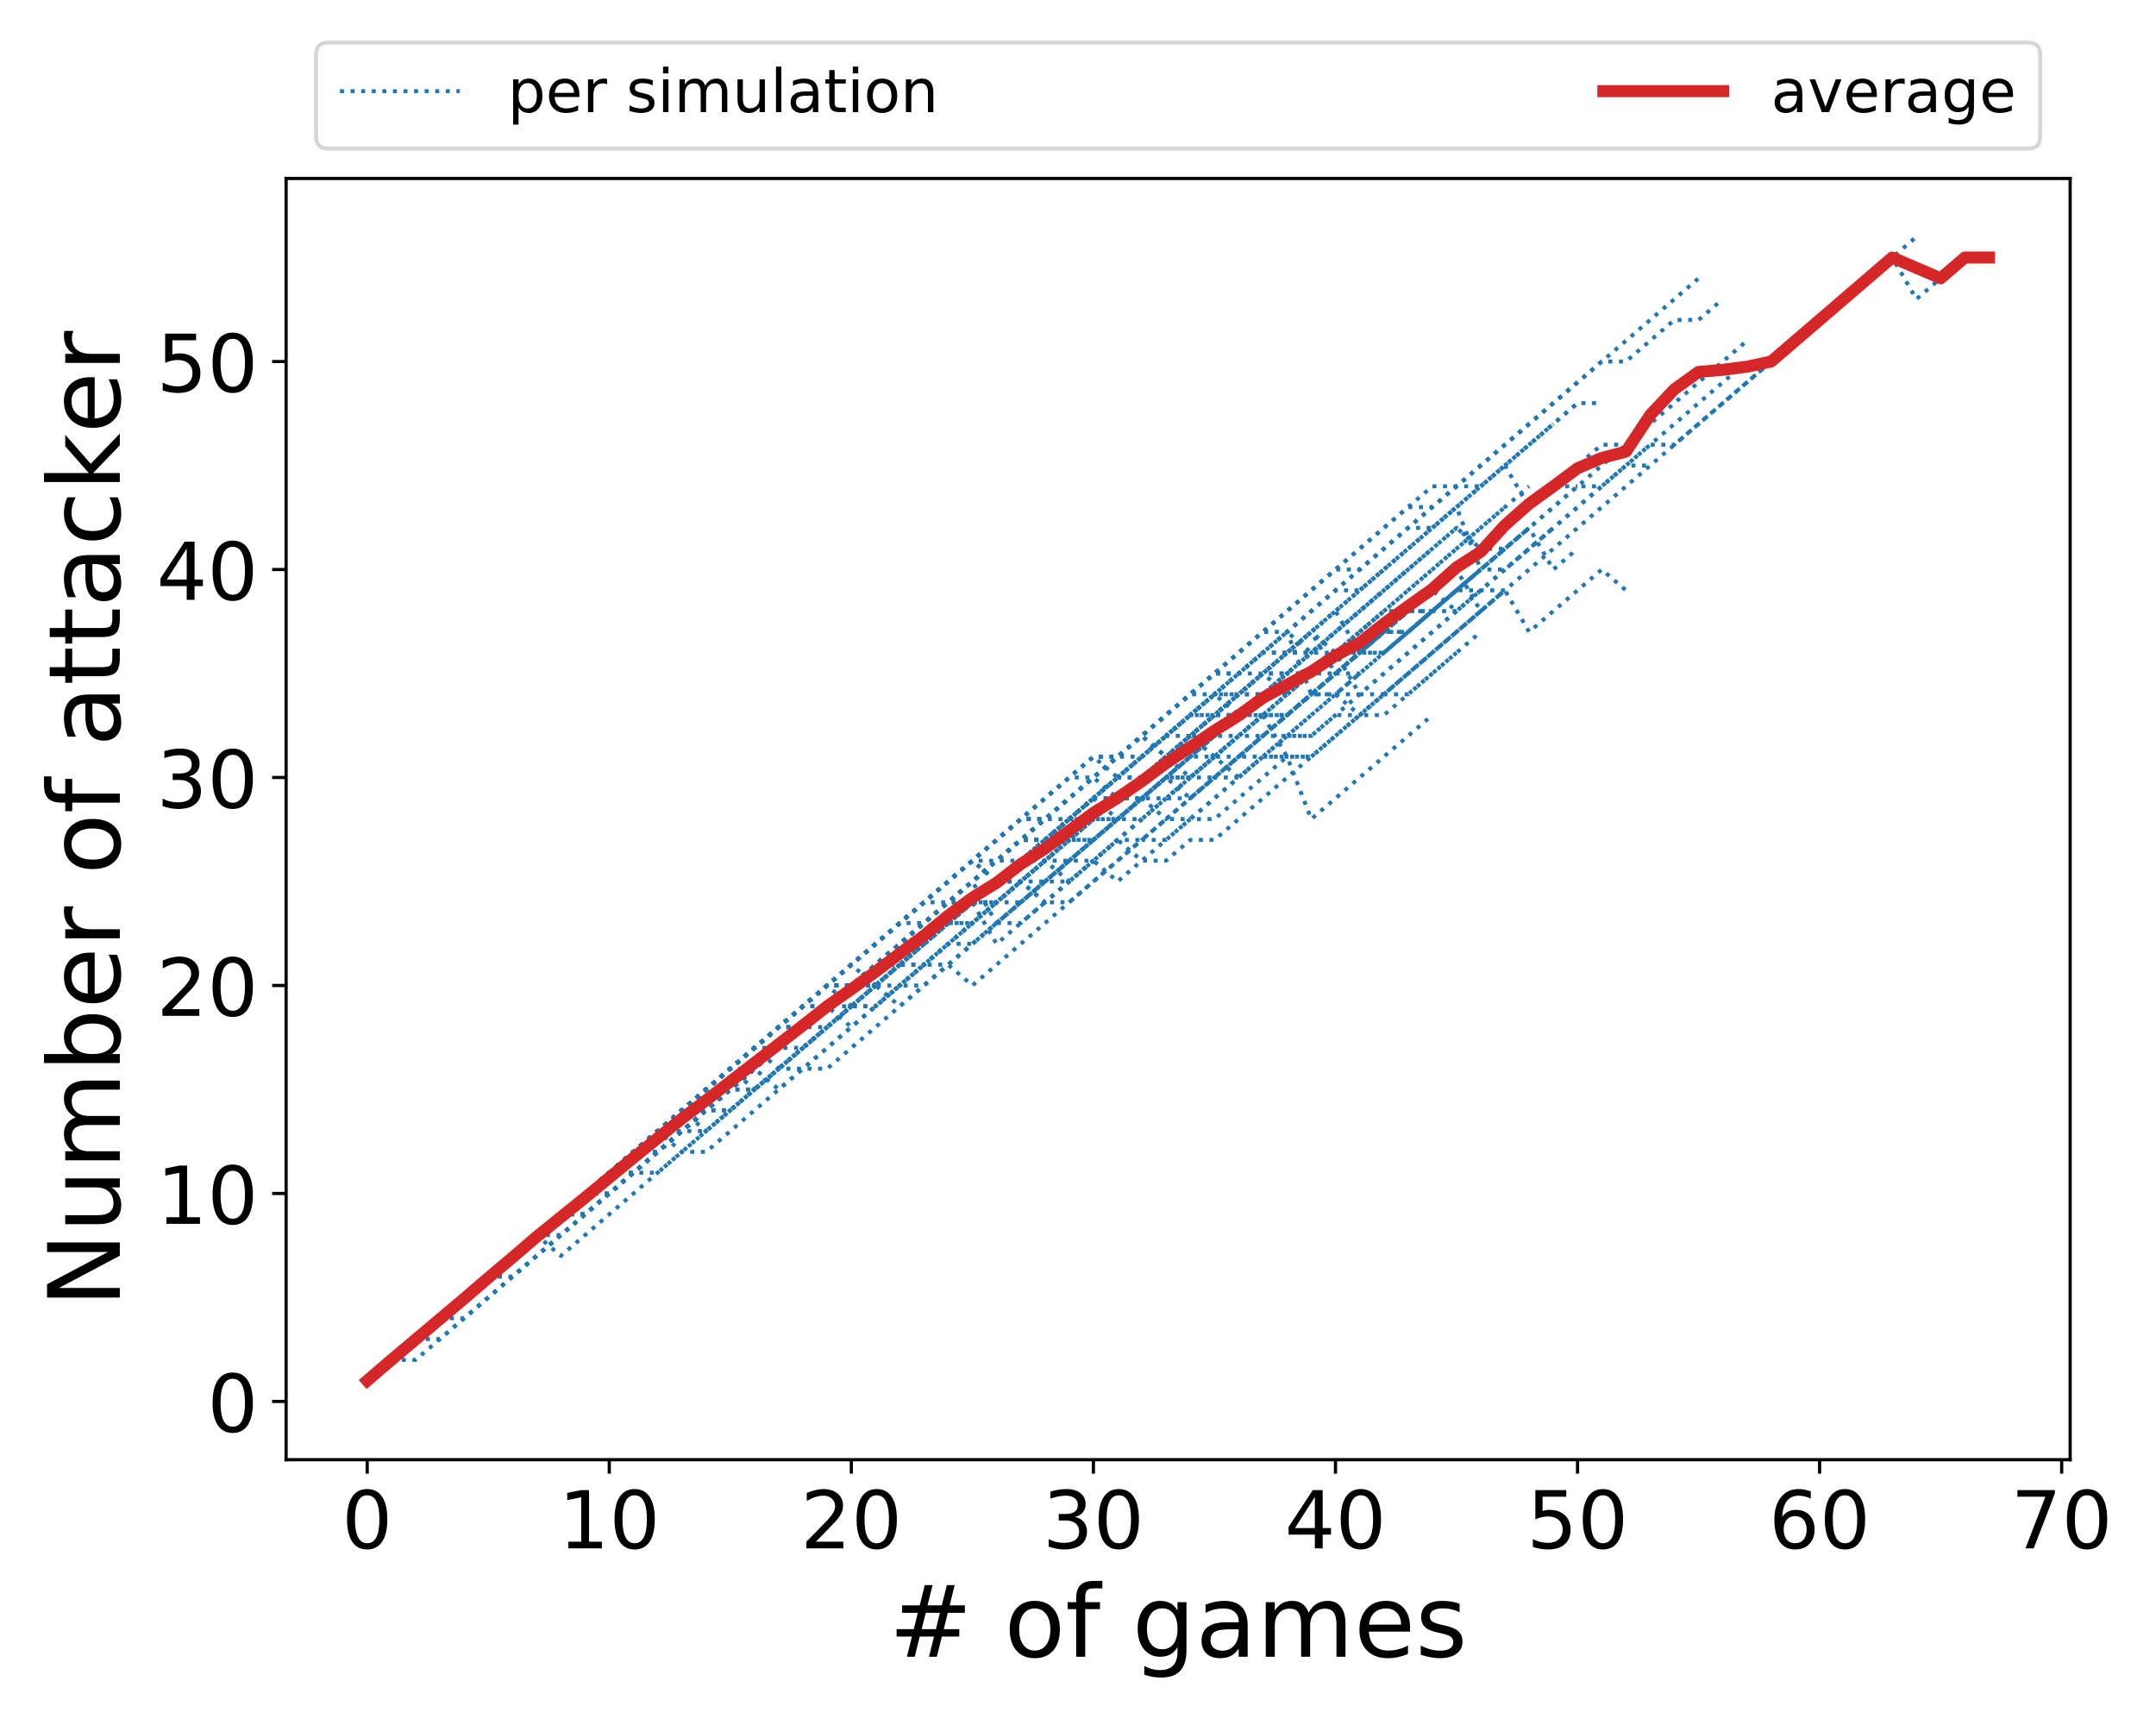 <?xml version="1.0" encoding="utf-8" standalone="no"?>
<!DOCTYPE svg PUBLIC "-//W3C//DTD SVG 1.1//EN"
  "http://www.w3.org/Graphics/SVG/1.1/DTD/svg11.dtd">
<!-- Created with matplotlib (https://matplotlib.org/) -->
<svg height="432pt" version="1.1" viewBox="0 0 540 432" width="540pt" xmlns="http://www.w3.org/2000/svg" xmlns:xlink="http://www.w3.org/1999/xlink">
 <defs>
  <style type="text/css">
*{stroke-linecap:butt;stroke-linejoin:round;}
  </style>
 </defs>
 <g id="figure_1">
  <g id="patch_1">
   <path d="M 0 432 
L 540 432 
L 540 0 
L 0 0 
z
" style="fill:#ffffff;"/>
  </g>
  <g id="axes_1">
   <g id="patch_2">
    <path d="M 71.66 365.56 
L 518.497 365.56 
L 518.497 44.7 
L 71.66 44.7 
z
" style="fill:#ffffff;"/>
   </g>
   <g id="matplotlib.axis_1">
    <g id="xtick_1">
     <g id="line2d_1">
      <defs>
       <path d="M 0 0 
L 0 3.5 
" id="m1b34e04025" style="stroke:#000000;stroke-width:0.8;"/>
      </defs>
      <g>
       <use style="stroke:#000000;stroke-width:0.8;" x="91.971" xlink:href="#m1b34e04025" y="365.56"/>
      </g>
     </g>
     <g id="text_1">
      <!-- 0 -->
      <defs>
       <path d="M 31.781 66.406 
Q 24.172 66.406 20.328 58.906 
Q 16.5 51.422 16.5 36.375 
Q 16.5 21.391 20.328 13.891 
Q 24.172 6.391 31.781 6.391 
Q 39.453 6.391 43.281 13.891 
Q 47.125 21.391 47.125 36.375 
Q 47.125 51.422 43.281 58.906 
Q 39.453 66.406 31.781 66.406 
z
M 31.781 74.219 
Q 44.047 74.219 50.516 64.516 
Q 56.984 54.828 56.984 36.375 
Q 56.984 17.969 50.516 8.266 
Q 44.047 -1.422 31.781 -1.422 
Q 19.531 -1.422 13.062 8.266 
Q 6.594 17.969 6.594 36.375 
Q 6.594 54.828 13.062 64.516 
Q 19.531 74.219 31.781 74.219 
z
" id="DejaVuSans-48"/>
      </defs>
      <g transform="translate(85.608 387.757)scale(0.2 -0.2)">
       <use xlink:href="#DejaVuSans-48"/>
      </g>
     </g>
    </g>
    <g id="xtick_2">
     <g id="line2d_2">
      <g>
       <use style="stroke:#000000;stroke-width:0.8;" x="152.6" xlink:href="#m1b34e04025" y="365.56"/>
      </g>
     </g>
     <g id="text_2">
      <!-- 10 -->
      <defs>
       <path d="M 12.406 8.297 
L 28.516 8.297 
L 28.516 63.922 
L 10.984 60.406 
L 10.984 69.391 
L 28.422 72.906 
L 38.281 72.906 
L 38.281 8.297 
L 54.391 8.297 
L 54.391 0 
L 12.406 0 
z
" id="DejaVuSans-49"/>
      </defs>
      <g transform="translate(139.875 387.757)scale(0.2 -0.2)">
       <use xlink:href="#DejaVuSans-49"/>
       <use x="63.623" xlink:href="#DejaVuSans-48"/>
      </g>
     </g>
    </g>
    <g id="xtick_3">
     <g id="line2d_3">
      <g>
       <use style="stroke:#000000;stroke-width:0.8;" x="213.229" xlink:href="#m1b34e04025" y="365.56"/>
      </g>
     </g>
     <g id="text_3">
      <!-- 20 -->
      <defs>
       <path d="M 19.188 8.297 
L 53.609 8.297 
L 53.609 0 
L 7.328 0 
L 7.328 8.297 
Q 12.938 14.109 22.625 23.891 
Q 32.328 33.688 34.812 36.531 
Q 39.547 41.844 41.422 45.531 
Q 43.312 49.219 43.312 52.781 
Q 43.312 58.594 39.234 62.25 
Q 35.156 65.922 28.609 65.922 
Q 23.969 65.922 18.812 64.312 
Q 13.672 62.703 7.812 59.422 
L 7.812 69.391 
Q 13.766 71.781 18.938 73 
Q 24.125 74.219 28.422 74.219 
Q 39.75 74.219 46.484 68.547 
Q 53.219 62.891 53.219 53.422 
Q 53.219 48.922 51.531 44.891 
Q 49.859 40.875 45.406 35.406 
Q 44.188 33.984 37.641 27.219 
Q 31.109 20.453 19.188 8.297 
z
" id="DejaVuSans-50"/>
      </defs>
      <g transform="translate(200.504 387.757)scale(0.2 -0.2)">
       <use xlink:href="#DejaVuSans-50"/>
       <use x="63.623" xlink:href="#DejaVuSans-48"/>
      </g>
     </g>
    </g>
    <g id="xtick_4">
     <g id="line2d_4">
      <g>
       <use style="stroke:#000000;stroke-width:0.8;" x="273.858" xlink:href="#m1b34e04025" y="365.56"/>
      </g>
     </g>
     <g id="text_4">
      <!-- 30 -->
      <defs>
       <path d="M 40.578 39.312 
Q 47.656 37.797 51.625 33 
Q 55.609 28.219 55.609 21.188 
Q 55.609 10.406 48.188 4.484 
Q 40.766 -1.422 27.094 -1.422 
Q 22.516 -1.422 17.656 -0.516 
Q 12.797 0.391 7.625 2.203 
L 7.625 11.719 
Q 11.719 9.328 16.594 8.109 
Q 21.484 6.891 26.812 6.891 
Q 36.078 6.891 40.938 10.547 
Q 45.797 14.203 45.797 21.188 
Q 45.797 27.641 41.281 31.266 
Q 36.766 34.906 28.719 34.906 
L 20.219 34.906 
L 20.219 43.016 
L 29.109 43.016 
Q 36.375 43.016 40.234 45.922 
Q 44.094 48.828 44.094 54.297 
Q 44.094 59.906 40.109 62.906 
Q 36.141 65.922 28.719 65.922 
Q 24.656 65.922 20.016 65.031 
Q 15.375 64.156 9.812 62.312 
L 9.812 71.094 
Q 15.438 72.656 20.344 73.438 
Q 25.25 74.219 29.594 74.219 
Q 40.828 74.219 47.359 69.109 
Q 53.906 64.016 53.906 55.328 
Q 53.906 49.266 50.438 45.094 
Q 46.969 40.922 40.578 39.312 
z
" id="DejaVuSans-51"/>
      </defs>
      <g transform="translate(261.133 387.757)scale(0.2 -0.2)">
       <use xlink:href="#DejaVuSans-51"/>
       <use x="63.623" xlink:href="#DejaVuSans-48"/>
      </g>
     </g>
    </g>
    <g id="xtick_5">
     <g id="line2d_5">
      <g>
       <use style="stroke:#000000;stroke-width:0.8;" x="334.488" xlink:href="#m1b34e04025" y="365.56"/>
      </g>
     </g>
     <g id="text_5">
      <!-- 40 -->
      <defs>
       <path d="M 37.797 64.312 
L 12.891 25.391 
L 37.797 25.391 
z
M 35.203 72.906 
L 47.609 72.906 
L 47.609 25.391 
L 58.016 25.391 
L 58.016 17.188 
L 47.609 17.188 
L 47.609 0 
L 37.797 0 
L 37.797 17.188 
L 4.891 17.188 
L 4.891 26.703 
z
" id="DejaVuSans-52"/>
      </defs>
      <g transform="translate(321.763 387.757)scale(0.2 -0.2)">
       <use xlink:href="#DejaVuSans-52"/>
       <use x="63.623" xlink:href="#DejaVuSans-48"/>
      </g>
     </g>
    </g>
    <g id="xtick_6">
     <g id="line2d_6">
      <g>
       <use style="stroke:#000000;stroke-width:0.8;" x="395.117" xlink:href="#m1b34e04025" y="365.56"/>
      </g>
     </g>
     <g id="text_6">
      <!-- 50 -->
      <defs>
       <path d="M 10.797 72.906 
L 49.516 72.906 
L 49.516 64.594 
L 19.828 64.594 
L 19.828 46.734 
Q 21.969 47.469 24.109 47.828 
Q 26.266 48.188 28.422 48.188 
Q 40.625 48.188 47.75 41.5 
Q 54.891 34.812 54.891 23.391 
Q 54.891 11.625 47.562 5.094 
Q 40.234 -1.422 26.906 -1.422 
Q 22.312 -1.422 17.547 -0.641 
Q 12.797 0.141 7.719 1.703 
L 7.719 11.625 
Q 12.109 9.234 16.797 8.062 
Q 21.484 6.891 26.703 6.891 
Q 35.156 6.891 40.078 11.328 
Q 45.016 15.766 45.016 23.391 
Q 45.016 31 40.078 35.438 
Q 35.156 39.891 26.703 39.891 
Q 22.75 39.891 18.812 39.016 
Q 14.891 38.141 10.797 36.281 
z
" id="DejaVuSans-53"/>
      </defs>
      <g transform="translate(382.392 387.757)scale(0.2 -0.2)">
       <use xlink:href="#DejaVuSans-53"/>
       <use x="63.623" xlink:href="#DejaVuSans-48"/>
      </g>
     </g>
    </g>
    <g id="xtick_7">
     <g id="line2d_7">
      <g>
       <use style="stroke:#000000;stroke-width:0.8;" x="455.746" xlink:href="#m1b34e04025" y="365.56"/>
      </g>
     </g>
     <g id="text_7">
      <!-- 60 -->
      <defs>
       <path d="M 33.016 40.375 
Q 26.375 40.375 22.484 35.828 
Q 18.609 31.297 18.609 23.391 
Q 18.609 15.531 22.484 10.953 
Q 26.375 6.391 33.016 6.391 
Q 39.656 6.391 43.531 10.953 
Q 47.406 15.531 47.406 23.391 
Q 47.406 31.297 43.531 35.828 
Q 39.656 40.375 33.016 40.375 
z
M 52.594 71.297 
L 52.594 62.312 
Q 48.875 64.062 45.094 64.984 
Q 41.312 65.922 37.594 65.922 
Q 27.828 65.922 22.672 59.328 
Q 17.531 52.734 16.797 39.406 
Q 19.672 43.656 24.016 45.922 
Q 28.375 48.188 33.594 48.188 
Q 44.578 48.188 50.953 41.516 
Q 57.328 34.859 57.328 23.391 
Q 57.328 12.156 50.688 5.359 
Q 44.047 -1.422 33.016 -1.422 
Q 20.359 -1.422 13.672 8.266 
Q 6.984 17.969 6.984 36.375 
Q 6.984 53.656 15.188 63.938 
Q 23.391 74.219 37.203 74.219 
Q 40.922 74.219 44.703 73.484 
Q 48.484 72.75 52.594 71.297 
z
" id="DejaVuSans-54"/>
      </defs>
      <g transform="translate(443.021 387.757)scale(0.2 -0.2)">
       <use xlink:href="#DejaVuSans-54"/>
       <use x="63.623" xlink:href="#DejaVuSans-48"/>
      </g>
     </g>
    </g>
    <g id="xtick_8">
     <g id="line2d_8">
      <g>
       <use style="stroke:#000000;stroke-width:0.8;" x="516.375" xlink:href="#m1b34e04025" y="365.56"/>
      </g>
     </g>
     <g id="text_8">
      <!-- 70 -->
      <defs>
       <path d="M 8.203 72.906 
L 55.078 72.906 
L 55.078 68.703 
L 28.609 0 
L 18.312 0 
L 43.219 64.594 
L 8.203 64.594 
z
" id="DejaVuSans-55"/>
      </defs>
      <g transform="translate(503.65 387.757)scale(0.2 -0.2)">
       <use xlink:href="#DejaVuSans-55"/>
       <use x="63.623" xlink:href="#DejaVuSans-48"/>
      </g>
     </g>
    </g>
    <g id="text_9">
     <!-- # of games -->
     <defs>
      <path d="M 51.125 44 
L 36.922 44 
L 32.812 27.688 
L 47.125 27.688 
z
M 43.797 71.781 
L 38.719 51.516 
L 52.984 51.516 
L 58.109 71.781 
L 65.922 71.781 
L 60.891 51.516 
L 76.125 51.516 
L 76.125 44 
L 58.984 44 
L 54.984 27.688 
L 70.516 27.688 
L 70.516 20.219 
L 53.078 20.219 
L 48 0 
L 40.188 0 
L 45.219 20.219 
L 30.906 20.219 
L 25.875 0 
L 18.016 0 
L 23.094 20.219 
L 7.719 20.219 
L 7.719 27.688 
L 24.906 27.688 
L 29 44 
L 13.281 44 
L 13.281 51.516 
L 30.906 51.516 
L 35.891 71.781 
z
" id="DejaVuSans-35"/>
      <path id="DejaVuSans-32"/>
      <path d="M 30.609 48.391 
Q 23.391 48.391 19.188 42.75 
Q 14.984 37.109 14.984 27.297 
Q 14.984 17.484 19.156 11.844 
Q 23.344 6.203 30.609 6.203 
Q 37.797 6.203 41.984 11.859 
Q 46.188 17.531 46.188 27.297 
Q 46.188 37.016 41.984 42.703 
Q 37.797 48.391 30.609 48.391 
z
M 30.609 56 
Q 42.328 56 49.016 48.375 
Q 55.719 40.766 55.719 27.297 
Q 55.719 13.875 49.016 6.219 
Q 42.328 -1.422 30.609 -1.422 
Q 18.844 -1.422 12.172 6.219 
Q 5.516 13.875 5.516 27.297 
Q 5.516 40.766 12.172 48.375 
Q 18.844 56 30.609 56 
z
" id="DejaVuSans-111"/>
      <path d="M 37.109 75.984 
L 37.109 68.5 
L 28.516 68.5 
Q 23.688 68.5 21.797 66.547 
Q 19.922 64.594 19.922 59.516 
L 19.922 54.688 
L 34.719 54.688 
L 34.719 47.703 
L 19.922 47.703 
L 19.922 0 
L 10.891 0 
L 10.891 47.703 
L 2.297 47.703 
L 2.297 54.688 
L 10.891 54.688 
L 10.891 58.5 
Q 10.891 67.625 15.141 71.797 
Q 19.391 75.984 28.609 75.984 
z
" id="DejaVuSans-102"/>
      <path d="M 45.406 27.984 
Q 45.406 37.75 41.375 43.109 
Q 37.359 48.484 30.078 48.484 
Q 22.859 48.484 18.828 43.109 
Q 14.797 37.75 14.797 27.984 
Q 14.797 18.266 18.828 12.891 
Q 22.859 7.516 30.078 7.516 
Q 37.359 7.516 41.375 12.891 
Q 45.406 18.266 45.406 27.984 
z
M 54.391 6.781 
Q 54.391 -7.172 48.188 -13.984 
Q 42 -20.797 29.203 -20.797 
Q 24.469 -20.797 20.266 -20.094 
Q 16.062 -19.391 12.109 -17.922 
L 12.109 -9.188 
Q 16.062 -11.328 19.922 -12.344 
Q 23.781 -13.375 27.781 -13.375 
Q 36.625 -13.375 41.016 -8.766 
Q 45.406 -4.156 45.406 5.172 
L 45.406 9.625 
Q 42.625 4.781 38.281 2.391 
Q 33.938 0 27.875 0 
Q 17.828 0 11.672 7.656 
Q 5.516 15.328 5.516 27.984 
Q 5.516 40.672 11.672 48.328 
Q 17.828 56 27.875 56 
Q 33.938 56 38.281 53.609 
Q 42.625 51.219 45.406 46.391 
L 45.406 54.688 
L 54.391 54.688 
z
" id="DejaVuSans-103"/>
      <path d="M 34.281 27.484 
Q 23.391 27.484 19.188 25 
Q 14.984 22.516 14.984 16.5 
Q 14.984 11.719 18.141 8.906 
Q 21.297 6.109 26.703 6.109 
Q 34.188 6.109 38.703 11.406 
Q 43.219 16.703 43.219 25.484 
L 43.219 27.484 
z
M 52.203 31.203 
L 52.203 0 
L 43.219 0 
L 43.219 8.297 
Q 40.141 3.328 35.547 0.953 
Q 30.953 -1.422 24.312 -1.422 
Q 15.922 -1.422 10.953 3.297 
Q 6 8.016 6 15.922 
Q 6 25.141 12.172 29.828 
Q 18.359 34.516 30.609 34.516 
L 43.219 34.516 
L 43.219 35.406 
Q 43.219 41.609 39.141 45 
Q 35.062 48.391 27.688 48.391 
Q 23 48.391 18.547 47.266 
Q 14.109 46.141 10.016 43.891 
L 10.016 52.203 
Q 14.938 54.109 19.578 55.047 
Q 24.219 56 28.609 56 
Q 40.484 56 46.344 49.844 
Q 52.203 43.703 52.203 31.203 
z
" id="DejaVuSans-97"/>
      <path d="M 52 44.188 
Q 55.375 50.25 60.062 53.125 
Q 64.75 56 71.094 56 
Q 79.641 56 84.281 50.016 
Q 88.922 44.047 88.922 33.016 
L 88.922 0 
L 79.891 0 
L 79.891 32.719 
Q 79.891 40.578 77.094 44.375 
Q 74.312 48.188 68.609 48.188 
Q 61.625 48.188 57.562 43.547 
Q 53.516 38.922 53.516 30.906 
L 53.516 0 
L 44.484 0 
L 44.484 32.719 
Q 44.484 40.625 41.703 44.406 
Q 38.922 48.188 33.109 48.188 
Q 26.219 48.188 22.156 43.531 
Q 18.109 38.875 18.109 30.906 
L 18.109 0 
L 9.078 0 
L 9.078 54.688 
L 18.109 54.688 
L 18.109 46.188 
Q 21.188 51.219 25.484 53.609 
Q 29.781 56 35.688 56 
Q 41.656 56 45.828 52.969 
Q 50 49.953 52 44.188 
z
" id="DejaVuSans-109"/>
      <path d="M 56.203 29.594 
L 56.203 25.203 
L 14.891 25.203 
Q 15.484 15.922 20.484 11.062 
Q 25.484 6.203 34.422 6.203 
Q 39.594 6.203 44.453 7.469 
Q 49.312 8.734 54.109 11.281 
L 54.109 2.781 
Q 49.266 0.734 44.188 -0.344 
Q 39.109 -1.422 33.891 -1.422 
Q 20.797 -1.422 13.156 6.188 
Q 5.516 13.812 5.516 26.812 
Q 5.516 40.234 12.766 48.109 
Q 20.016 56 32.328 56 
Q 43.359 56 49.781 48.891 
Q 56.203 41.797 56.203 29.594 
z
M 47.219 32.234 
Q 47.125 39.594 43.094 43.984 
Q 39.062 48.391 32.422 48.391 
Q 24.906 48.391 20.391 44.141 
Q 15.875 39.891 15.188 32.172 
z
" id="DejaVuSans-101"/>
      <path d="M 44.281 53.078 
L 44.281 44.578 
Q 40.484 46.531 36.375 47.5 
Q 32.281 48.484 27.875 48.484 
Q 21.188 48.484 17.844 46.438 
Q 14.5 44.391 14.5 40.281 
Q 14.5 37.156 16.891 35.375 
Q 19.281 33.594 26.516 31.984 
L 29.594 31.297 
Q 39.156 29.25 43.188 25.516 
Q 47.219 21.781 47.219 15.094 
Q 47.219 7.469 41.188 3.016 
Q 35.156 -1.422 24.609 -1.422 
Q 20.219 -1.422 15.453 -0.562 
Q 10.688 0.297 5.422 2 
L 5.422 11.281 
Q 10.406 8.688 15.234 7.391 
Q 20.062 6.109 24.812 6.109 
Q 31.156 6.109 34.562 8.281 
Q 37.984 10.453 37.984 14.406 
Q 37.984 18.062 35.516 20.016 
Q 33.062 21.969 24.703 23.781 
L 21.578 24.516 
Q 13.234 26.266 9.516 29.906 
Q 5.812 33.547 5.812 39.891 
Q 5.812 47.609 11.281 51.797 
Q 16.75 56 26.812 56 
Q 31.781 56 36.172 55.266 
Q 40.578 54.547 44.281 53.078 
z
" id="DejaVuSans-115"/>
     </defs>
     <g transform="translate(222.635 414.912)scale(0.25 -0.25)">
      <use xlink:href="#DejaVuSans-35"/>
      <use x="83.789" xlink:href="#DejaVuSans-32"/>
      <use x="115.576" xlink:href="#DejaVuSans-111"/>
      <use x="176.758" xlink:href="#DejaVuSans-102"/>
      <use x="211.963" xlink:href="#DejaVuSans-32"/>
      <use x="243.75" xlink:href="#DejaVuSans-103"/>
      <use x="307.227" xlink:href="#DejaVuSans-97"/>
      <use x="368.506" xlink:href="#DejaVuSans-109"/>
      <use x="465.918" xlink:href="#DejaVuSans-101"/>
      <use x="527.441" xlink:href="#DejaVuSans-115"/>
     </g>
    </g>
   </g>
   <g id="matplotlib.axis_2">
    <g id="ytick_1">
     <g id="line2d_9">
      <defs>
       <path d="M 0 0 
L -3.5 0 
" id="mec5609b2d0" style="stroke:#000000;stroke-width:0.8;"/>
      </defs>
      <g>
       <use style="stroke:#000000;stroke-width:0.8;" x="71.66" xlink:href="#mec5609b2d0" y="350.975"/>
      </g>
     </g>
     <g id="text_10">
      <!-- 0 -->
      <g transform="translate(51.935 358.574)scale(0.2 -0.2)">
       <use xlink:href="#DejaVuSans-48"/>
      </g>
     </g>
    </g>
    <g id="ytick_2">
     <g id="line2d_10">
      <g>
       <use style="stroke:#000000;stroke-width:0.8;" x="71.66" xlink:href="#mec5609b2d0" y="298.888"/>
      </g>
     </g>
     <g id="text_11">
      <!-- 10 -->
      <g transform="translate(39.21 306.486)scale(0.2 -0.2)">
       <use xlink:href="#DejaVuSans-49"/>
       <use x="63.623" xlink:href="#DejaVuSans-48"/>
      </g>
     </g>
    </g>
    <g id="ytick_3">
     <g id="line2d_11">
      <g>
       <use style="stroke:#000000;stroke-width:0.8;" x="71.66" xlink:href="#mec5609b2d0" y="246.8"/>
      </g>
     </g>
     <g id="text_12">
      <!-- 20 -->
      <g transform="translate(39.21 254.399)scale(0.2 -0.2)">
       <use xlink:href="#DejaVuSans-50"/>
       <use x="63.623" xlink:href="#DejaVuSans-48"/>
      </g>
     </g>
    </g>
    <g id="ytick_4">
     <g id="line2d_12">
      <g>
       <use style="stroke:#000000;stroke-width:0.8;" x="71.66" xlink:href="#mec5609b2d0" y="194.712"/>
      </g>
     </g>
     <g id="text_13">
      <!-- 30 -->
      <g transform="translate(39.21 202.311)scale(0.2 -0.2)">
       <use xlink:href="#DejaVuSans-51"/>
       <use x="63.623" xlink:href="#DejaVuSans-48"/>
      </g>
     </g>
    </g>
    <g id="ytick_5">
     <g id="line2d_13">
      <g>
       <use style="stroke:#000000;stroke-width:0.8;" x="71.66" xlink:href="#mec5609b2d0" y="142.625"/>
      </g>
     </g>
     <g id="text_14">
      <!-- 40 -->
      <g transform="translate(39.21 150.223)scale(0.2 -0.2)">
       <use xlink:href="#DejaVuSans-52"/>
       <use x="63.623" xlink:href="#DejaVuSans-48"/>
      </g>
     </g>
    </g>
    <g id="ytick_6">
     <g id="line2d_14">
      <g>
       <use style="stroke:#000000;stroke-width:0.8;" x="71.66" xlink:href="#mec5609b2d0" y="90.537"/>
      </g>
     </g>
     <g id="text_15">
      <!-- 50 -->
      <g transform="translate(39.21 98.136)scale(0.2 -0.2)">
       <use xlink:href="#DejaVuSans-53"/>
       <use x="63.623" xlink:href="#DejaVuSans-48"/>
      </g>
     </g>
    </g>
    <g id="text_16">
     <!-- Number of attacker -->
     <defs>
      <path d="M 9.812 72.906 
L 23.094 72.906 
L 55.422 11.922 
L 55.422 72.906 
L 64.984 72.906 
L 64.984 0 
L 51.703 0 
L 19.391 60.984 
L 19.391 0 
L 9.812 0 
z
" id="DejaVuSans-78"/>
      <path d="M 8.5 21.578 
L 8.5 54.688 
L 17.484 54.688 
L 17.484 21.922 
Q 17.484 14.156 20.5 10.266 
Q 23.531 6.391 29.594 6.391 
Q 36.859 6.391 41.078 11.031 
Q 45.312 15.672 45.312 23.688 
L 45.312 54.688 
L 54.297 54.688 
L 54.297 0 
L 45.312 0 
L 45.312 8.406 
Q 42.047 3.422 37.719 1 
Q 33.406 -1.422 27.688 -1.422 
Q 18.266 -1.422 13.375 4.438 
Q 8.5 10.297 8.5 21.578 
z
M 31.109 56 
z
" id="DejaVuSans-117"/>
      <path d="M 48.688 27.297 
Q 48.688 37.203 44.609 42.844 
Q 40.531 48.484 33.406 48.484 
Q 26.266 48.484 22.188 42.844 
Q 18.109 37.203 18.109 27.297 
Q 18.109 17.391 22.188 11.75 
Q 26.266 6.109 33.406 6.109 
Q 40.531 6.109 44.609 11.75 
Q 48.688 17.391 48.688 27.297 
z
M 18.109 46.391 
Q 20.953 51.266 25.266 53.625 
Q 29.594 56 35.594 56 
Q 45.562 56 51.781 48.094 
Q 58.016 40.188 58.016 27.297 
Q 58.016 14.406 51.781 6.484 
Q 45.562 -1.422 35.594 -1.422 
Q 29.594 -1.422 25.266 0.953 
Q 20.953 3.328 18.109 8.203 
L 18.109 0 
L 9.078 0 
L 9.078 75.984 
L 18.109 75.984 
z
" id="DejaVuSans-98"/>
      <path d="M 41.109 46.297 
Q 39.594 47.172 37.812 47.578 
Q 36.031 48 33.891 48 
Q 26.266 48 22.188 43.047 
Q 18.109 38.094 18.109 28.812 
L 18.109 0 
L 9.078 0 
L 9.078 54.688 
L 18.109 54.688 
L 18.109 46.188 
Q 20.953 51.172 25.484 53.578 
Q 30.031 56 36.531 56 
Q 37.453 56 38.578 55.875 
Q 39.703 55.766 41.062 55.516 
z
" id="DejaVuSans-114"/>
      <path d="M 18.312 70.219 
L 18.312 54.688 
L 36.812 54.688 
L 36.812 47.703 
L 18.312 47.703 
L 18.312 18.016 
Q 18.312 11.328 20.141 9.422 
Q 21.969 7.516 27.594 7.516 
L 36.812 7.516 
L 36.812 0 
L 27.594 0 
Q 17.188 0 13.234 3.875 
Q 9.281 7.766 9.281 18.016 
L 9.281 47.703 
L 2.688 47.703 
L 2.688 54.688 
L 9.281 54.688 
L 9.281 70.219 
z
" id="DejaVuSans-116"/>
      <path d="M 48.781 52.594 
L 48.781 44.188 
Q 44.969 46.297 41.141 47.344 
Q 37.312 48.391 33.406 48.391 
Q 24.656 48.391 19.812 42.844 
Q 14.984 37.312 14.984 27.297 
Q 14.984 17.281 19.812 11.734 
Q 24.656 6.203 33.406 6.203 
Q 37.312 6.203 41.141 7.25 
Q 44.969 8.297 48.781 10.406 
L 48.781 2.094 
Q 45.016 0.344 40.984 -0.531 
Q 36.969 -1.422 32.422 -1.422 
Q 20.062 -1.422 12.781 6.344 
Q 5.516 14.109 5.516 27.297 
Q 5.516 40.672 12.859 48.328 
Q 20.219 56 33.016 56 
Q 37.156 56 41.109 55.141 
Q 45.062 54.297 48.781 52.594 
z
" id="DejaVuSans-99"/>
      <path d="M 9.078 75.984 
L 18.109 75.984 
L 18.109 31.109 
L 44.922 54.688 
L 56.391 54.688 
L 27.391 29.109 
L 57.625 0 
L 45.906 0 
L 18.109 26.703 
L 18.109 0 
L 9.078 0 
z
" id="DejaVuSans-107"/>
     </defs>
     <g transform="translate(30.011 327.396)rotate(-90)scale(0.25 -0.25)">
      <use xlink:href="#DejaVuSans-78"/>
      <use x="74.805" xlink:href="#DejaVuSans-117"/>
      <use x="138.184" xlink:href="#DejaVuSans-109"/>
      <use x="235.596" xlink:href="#DejaVuSans-98"/>
      <use x="299.072" xlink:href="#DejaVuSans-101"/>
      <use x="360.596" xlink:href="#DejaVuSans-114"/>
      <use x="401.709" xlink:href="#DejaVuSans-32"/>
      <use x="433.496" xlink:href="#DejaVuSans-111"/>
      <use x="494.678" xlink:href="#DejaVuSans-102"/>
      <use x="529.883" xlink:href="#DejaVuSans-32"/>
      <use x="561.67" xlink:href="#DejaVuSans-97"/>
      <use x="622.949" xlink:href="#DejaVuSans-116"/>
      <use x="662.158" xlink:href="#DejaVuSans-116"/>
      <use x="701.367" xlink:href="#DejaVuSans-97"/>
      <use x="762.646" xlink:href="#DejaVuSans-99"/>
      <use x="817.627" xlink:href="#DejaVuSans-107"/>
      <use x="875.49" xlink:href="#DejaVuSans-101"/>
      <use x="937.014" xlink:href="#DejaVuSans-114"/>
     </g>
    </g>
   </g>
   <g id="line2d_15">
    <path clip-path="url(#p1ede3d35c2)" d="M 91.971 345.767 
L 98.034 340.558 
L 104.097 335.349 
L 110.16 330.14 
L 116.222 324.932 
L 122.285 319.723 
L 128.348 314.514 
L 134.411 309.305 
L 140.474 304.097 
L 146.537 298.888 
L 152.6 293.679 
L 158.663 288.47 
L 164.726 283.261 
L 170.789 278.053 
L 176.852 272.844 
L 182.915 267.635 
L 188.978 262.426 
L 195.04 257.218 
L 201.103 252.009 
L 207.166 246.8 
L 213.229 241.591 
L 219.292 236.383 
L 225.355 231.174 
L 231.418 225.965 
L 237.481 220.756 
L 243.544 215.548 
L 249.607 210.339 
L 255.67 205.13 
L 261.733 199.921 
L 267.796 194.712 
L 273.858 189.504 
L 279.921 194.712 
L 285.984 189.504 
L 292.047 184.295 
L 298.11 179.086 
L 304.173 179.086 
L 310.236 173.877 
L 316.299 168.669 
L 322.362 163.46 
L 328.425 158.251 
L 334.488 153.042 
L 340.551 163.46 
L 346.614 158.251 
L 352.676 158.251 
L 358.739 153.042 
L 364.802 147.834 
L 370.865 147.834 
L 376.928 147.834 
L 382.991 142.625 
L 389.054 137.416 
L 395.117 132.207 
L 401.18 126.999 
L 407.243 121.79 
L 413.306 116.581 
L 419.369 111.372 
L 425.432 106.163 
L 431.494 100.955 
L 437.557 95.746 
L 443.62 90.537 
L 449.683 85.328 
L 455.746 80.12 
L 461.809 74.911 
L 467.872 69.702 
L 473.935 64.493 
L 479.998 59.285 
" style="fill:none;stroke:#1f77b4;stroke-dasharray:1,1.65;stroke-dashoffset:0;"/>
   </g>
   <g id="line2d_16">
    <path clip-path="url(#p1ede3d35c2)" d="M 91.971 345.767 
L 98.034 340.558 
L 104.097 335.349 
L 110.16 330.14 
L 116.222 324.932 
L 122.285 319.723 
L 128.348 314.514 
L 134.411 309.305 
L 140.474 304.097 
L 146.537 298.888 
L 152.6 293.679 
L 158.663 288.47 
L 164.726 283.261 
L 170.789 278.053 
L 176.852 272.844 
L 182.915 267.635 
L 188.978 262.426 
L 195.04 257.218 
L 201.103 252.009 
L 207.166 246.8 
L 213.229 246.8 
L 219.292 241.591 
L 225.355 236.383 
L 231.418 231.174 
L 237.481 225.965 
L 243.544 220.756 
L 249.607 215.548 
L 255.67 215.548 
L 261.733 210.339 
L 267.796 205.13 
L 273.858 199.921 
L 279.921 194.712 
L 285.984 189.504 
L 292.047 184.295 
L 298.11 179.086 
L 304.173 173.877 
L 310.236 168.669 
L 316.299 163.46 
L 322.362 158.251 
L 328.425 153.042 
L 334.488 147.834 
L 340.551 142.625 
L 346.614 137.416 
L 352.676 132.207 
L 358.739 126.999 
L 364.802 121.79 
L 370.865 116.581 
L 376.928 111.372 
L 382.991 106.163 
L 389.054 100.955 
L 395.117 95.746 
L 401.18 90.537 
L 407.243 90.537 
L 413.306 85.328 
L 419.369 80.12 
L 425.432 80.12 
L 431.494 74.911 
" style="fill:none;stroke:#1f77b4;stroke-dasharray:1,1.65;stroke-dashoffset:0;"/>
   </g>
   <g id="line2d_17">
    <path clip-path="url(#p1ede3d35c2)" d="M 91.971 345.767 
L 98.034 340.558 
L 104.097 335.349 
L 110.16 330.14 
L 116.222 324.932 
L 122.285 319.723 
L 128.348 314.514 
L 134.411 309.305 
L 140.474 304.097 
L 146.537 298.888 
L 152.6 293.679 
L 158.663 288.47 
L 164.726 283.261 
L 170.789 278.053 
L 176.852 272.844 
L 182.915 267.635 
L 188.978 262.426 
L 195.04 257.218 
L 201.103 252.009 
L 207.166 246.8 
L 213.229 241.591 
L 219.292 236.383 
L 225.355 231.174 
L 231.418 225.965 
L 237.481 220.756 
L 243.544 215.548 
L 249.607 215.548 
L 255.67 210.339 
L 261.733 205.13 
L 267.796 199.921 
L 273.858 194.712 
L 279.921 189.504 
L 285.984 184.295 
L 292.047 179.086 
L 298.11 173.877 
L 304.173 168.669 
L 310.236 163.46 
L 316.299 158.251 
L 322.362 153.042 
L 328.425 147.834 
L 334.488 142.625 
L 340.551 137.416 
L 346.614 132.207 
L 352.676 126.999 
L 358.739 121.79 
L 364.802 121.79 
L 370.865 116.581 
L 376.928 111.372 
L 382.991 106.163 
L 389.054 100.955 
L 395.117 95.746 
L 401.18 90.537 
L 407.243 85.328 
L 413.306 80.12 
L 419.369 74.911 
L 425.432 69.702 
" style="fill:none;stroke:#1f77b4;stroke-dasharray:1,1.65;stroke-dashoffset:0;"/>
   </g>
   <g id="line2d_18">
    <path clip-path="url(#p1ede3d35c2)" d="M 91.971 345.767 
L 98.034 340.558 
L 104.097 335.349 
L 110.16 330.14 
L 116.222 324.932 
L 122.285 319.723 
L 128.348 314.514 
L 134.411 309.305 
L 140.474 304.097 
L 146.537 298.888 
L 152.6 293.679 
L 158.663 288.47 
L 164.726 283.261 
L 170.789 283.261 
L 176.852 278.053 
L 182.915 272.844 
L 188.978 267.635 
L 195.04 262.426 
L 201.103 257.218 
L 207.166 252.009 
L 213.229 246.8 
L 219.292 241.591 
L 225.355 236.383 
L 231.418 231.174 
L 237.481 225.965 
L 243.544 220.756 
L 249.607 231.174 
L 255.67 225.965 
L 261.733 220.756 
L 267.796 215.548 
L 273.858 210.339 
L 279.921 205.13 
L 285.984 199.921 
L 292.047 194.712 
L 298.11 189.504 
L 304.173 184.295 
L 310.236 179.086 
L 316.299 173.877 
" style="fill:none;stroke:#1f77b4;stroke-dasharray:1,1.65;stroke-dashoffset:0;"/>
   </g>
   <g id="line2d_19">
    <path clip-path="url(#p1ede3d35c2)" d="M 91.971 345.767 
L 98.034 340.558 
L 104.097 335.349 
L 110.16 330.14 
L 116.222 324.932 
L 122.285 319.723 
L 128.348 314.514 
L 134.411 309.305 
L 140.474 304.097 
L 146.537 298.888 
L 152.6 293.679 
L 158.663 288.47 
L 164.726 283.261 
L 170.789 278.053 
L 176.852 278.053 
L 182.915 272.844 
L 188.978 267.635 
L 195.04 262.426 
L 201.103 257.218 
L 207.166 252.009 
L 213.229 246.8 
L 219.292 241.591 
L 225.355 236.383 
L 231.418 236.383 
L 237.481 231.174 
L 243.544 225.965 
L 249.607 220.756 
L 255.67 215.548 
L 261.733 210.339 
L 267.796 205.13 
L 273.858 199.921 
L 279.921 194.712 
L 285.984 189.504 
L 292.047 184.295 
L 298.11 179.086 
L 304.173 173.877 
L 310.236 168.669 
L 316.299 163.46 
L 322.362 158.251 
L 328.425 173.877 
L 334.488 173.877 
L 340.551 168.669 
L 346.614 163.46 
L 352.676 158.251 
L 358.739 153.042 
L 364.802 147.834 
L 370.865 142.625 
L 376.928 137.416 
" style="fill:none;stroke:#1f77b4;stroke-dasharray:1,1.65;stroke-dashoffset:0;"/>
   </g>
   <g id="line2d_20">
    <path clip-path="url(#p1ede3d35c2)" d="M 91.971 345.767 
L 98.034 340.558 
L 104.097 335.349 
L 110.16 330.14 
L 116.222 324.932 
L 122.285 319.723 
L 128.348 314.514 
L 134.411 309.305 
L 140.474 304.097 
L 146.537 298.888 
L 152.6 293.679 
L 158.663 288.47 
L 164.726 283.261 
L 170.789 278.053 
L 176.852 272.844 
L 182.915 272.844 
L 188.978 267.635 
L 195.04 262.426 
L 201.103 257.218 
L 207.166 252.009 
L 213.229 246.8 
L 219.292 241.591 
L 225.355 236.383 
L 231.418 231.174 
L 237.481 225.965 
L 243.544 225.965 
L 249.607 220.756 
L 255.67 220.756 
L 261.733 215.548 
L 267.796 210.339 
L 273.858 205.13 
L 279.921 205.13 
L 285.984 205.13 
L 292.047 199.921 
L 298.11 199.921 
L 304.173 194.712 
L 310.236 189.504 
L 316.299 184.295 
L 322.362 184.295 
L 328.425 184.295 
L 334.488 179.086 
L 340.551 179.086 
L 346.614 173.877 
" style="fill:none;stroke:#1f77b4;stroke-dasharray:1,1.65;stroke-dashoffset:0;"/>
   </g>
   <g id="line2d_21">
    <path clip-path="url(#p1ede3d35c2)" d="M 91.971 345.767 
L 98.034 340.558 
L 104.097 335.349 
L 110.16 330.14 
L 116.222 324.932 
L 122.285 319.723 
L 128.348 314.514 
L 134.411 309.305 
L 140.474 304.097 
L 146.537 298.888 
L 152.6 293.679 
L 158.663 288.47 
L 164.726 283.261 
L 170.789 278.053 
L 176.852 272.844 
L 182.915 267.635 
L 188.978 262.426 
L 195.04 257.218 
L 201.103 257.218 
L 207.166 252.009 
L 213.229 246.8 
L 219.292 241.591 
L 225.355 236.383 
L 231.418 231.174 
L 237.481 225.965 
L 243.544 220.756 
L 249.607 215.548 
L 255.67 210.339 
L 261.733 210.339 
L 267.796 205.13 
L 273.858 205.13 
L 279.921 199.921 
L 285.984 199.921 
" style="fill:none;stroke:#1f77b4;stroke-dasharray:1,1.65;stroke-dashoffset:0;"/>
   </g>
   <g id="line2d_22">
    <path clip-path="url(#p1ede3d35c2)" d="M 91.971 345.767 
L 98.034 340.558 
L 104.097 335.349 
L 110.16 330.14 
L 116.222 324.932 
L 122.285 319.723 
L 128.348 314.514 
L 134.411 309.305 
L 140.474 304.097 
L 146.537 298.888 
L 152.6 293.679 
L 158.663 288.47 
L 164.726 283.261 
L 170.789 278.053 
L 176.852 272.844 
L 182.915 267.635 
L 188.978 262.426 
L 195.04 257.218 
L 201.103 252.009 
L 207.166 246.8 
L 213.229 241.591 
L 219.292 236.383 
L 225.355 231.174 
L 231.418 225.965 
L 237.481 220.756 
L 243.544 215.548 
L 249.607 210.339 
L 255.67 205.13 
L 261.733 199.921 
L 267.796 194.712 
L 273.858 189.504 
L 279.921 189.504 
L 285.984 189.504 
L 292.047 184.295 
L 298.11 179.086 
L 304.173 179.086 
L 310.236 173.877 
L 316.299 168.669 
L 322.362 163.46 
L 328.425 158.251 
L 334.488 168.669 
L 340.551 168.669 
L 346.614 163.46 
L 352.676 158.251 
L 358.739 153.042 
L 364.802 147.834 
L 370.865 142.625 
L 376.928 137.416 
L 382.991 132.207 
L 389.054 142.625 
L 395.117 137.416 
" style="fill:none;stroke:#1f77b4;stroke-dasharray:1,1.65;stroke-dashoffset:0;"/>
   </g>
   <g id="line2d_23">
    <path clip-path="url(#p1ede3d35c2)" d="M 91.971 345.767 
L 98.034 340.558 
L 104.097 335.349 
L 110.16 330.14 
L 116.222 324.932 
L 122.285 319.723 
L 128.348 314.514 
L 134.411 309.305 
L 140.474 304.097 
L 146.537 298.888 
L 152.6 293.679 
L 158.663 288.47 
L 164.726 288.47 
L 170.789 283.261 
L 176.852 283.261 
L 182.915 278.053 
L 188.978 272.844 
L 195.04 267.635 
L 201.103 262.426 
L 207.166 257.218 
L 213.229 252.009 
L 219.292 246.8 
L 225.355 241.591 
L 231.418 236.383 
L 237.481 231.174 
L 243.544 225.965 
L 249.607 220.756 
L 255.67 215.548 
L 261.733 210.339 
L 267.796 205.13 
L 273.858 199.921 
L 279.921 199.921 
L 285.984 194.712 
L 292.047 189.504 
L 298.11 184.295 
L 304.173 189.504 
L 310.236 184.295 
L 316.299 179.086 
L 322.362 179.086 
L 328.425 173.877 
L 334.488 168.669 
L 340.551 163.46 
L 346.614 158.251 
L 352.676 153.042 
L 358.739 147.834 
L 364.802 153.042 
L 370.865 147.834 
" style="fill:none;stroke:#1f77b4;stroke-dasharray:1,1.65;stroke-dashoffset:0;"/>
   </g>
   <g id="line2d_24">
    <path clip-path="url(#p1ede3d35c2)" d="M 91.971 345.767 
L 98.034 340.558 
L 104.097 335.349 
L 110.16 330.14 
L 116.222 324.932 
L 122.285 319.723 
L 128.348 314.514 
L 134.411 309.305 
L 140.474 304.097 
L 146.537 298.888 
L 152.6 293.679 
L 158.663 288.47 
L 164.726 283.261 
L 170.789 278.053 
L 176.852 272.844 
L 182.915 267.635 
L 188.978 262.426 
L 195.04 257.218 
L 201.103 252.009 
L 207.166 246.8 
L 213.229 241.591 
L 219.292 236.383 
L 225.355 231.174 
L 231.418 225.965 
L 237.481 220.756 
L 243.544 215.548 
L 249.607 210.339 
L 255.67 205.13 
L 261.733 205.13 
L 267.796 205.13 
L 273.858 199.921 
L 279.921 194.712 
L 285.984 189.504 
L 292.047 184.295 
L 298.11 179.086 
L 304.173 173.877 
L 310.236 168.669 
L 316.299 163.46 
L 322.362 158.251 
L 328.425 153.042 
L 334.488 147.834 
L 340.551 147.834 
L 346.614 142.625 
" style="fill:none;stroke:#1f77b4;stroke-dasharray:1,1.65;stroke-dashoffset:0;"/>
   </g>
   <g id="line2d_25">
    <path clip-path="url(#p1ede3d35c2)" d="M 91.971 345.767 
L 98.034 340.558 
L 104.097 340.558 
L 110.16 335.349 
L 116.222 330.14 
L 122.285 324.932 
L 128.348 319.723 
L 134.411 314.514 
L 140.474 309.305 
L 146.537 304.097 
L 152.6 298.888 
L 158.663 293.679 
L 164.726 288.47 
L 170.789 283.261 
L 176.852 278.053 
L 182.915 272.844 
L 188.978 267.635 
L 195.04 262.426 
L 201.103 257.218 
L 207.166 252.009 
L 213.229 246.8 
L 219.292 241.591 
L 225.355 236.383 
L 231.418 231.174 
L 237.481 225.965 
L 243.544 220.756 
L 249.607 215.548 
L 255.67 210.339 
L 261.733 205.13 
L 267.796 199.921 
L 273.858 194.712 
L 279.921 189.504 
L 285.984 184.295 
L 292.047 179.086 
L 298.11 173.877 
L 304.173 173.877 
L 310.236 168.669 
L 316.299 163.46 
L 322.362 163.46 
L 328.425 163.46 
L 334.488 163.46 
L 340.551 158.251 
" style="fill:none;stroke:#1f77b4;stroke-dasharray:1,1.65;stroke-dashoffset:0;"/>
   </g>
   <g id="line2d_26">
    <path clip-path="url(#p1ede3d35c2)" d="M 91.971 345.767 
L 98.034 340.558 
L 104.097 335.349 
L 110.16 330.14 
L 116.222 324.932 
L 122.285 319.723 
L 128.348 314.514 
L 134.411 309.305 
L 140.474 304.097 
L 146.537 298.888 
L 152.6 293.679 
L 158.663 288.47 
L 164.726 283.261 
L 170.789 278.053 
L 176.852 272.844 
L 182.915 267.635 
L 188.978 262.426 
L 195.04 257.218 
L 201.103 252.009 
L 207.166 246.8 
L 213.229 246.8 
L 219.292 241.591 
L 225.355 241.591 
L 231.418 241.591 
L 237.481 236.383 
L 243.544 236.383 
L 249.607 231.174 
L 255.67 225.965 
L 261.733 220.756 
L 267.796 215.548 
L 273.858 210.339 
L 279.921 205.13 
L 285.984 199.921 
L 292.047 194.712 
L 298.11 194.712 
L 304.173 189.504 
L 310.236 184.295 
L 316.299 179.086 
L 322.362 173.877 
L 328.425 168.669 
L 334.488 163.46 
L 340.551 158.251 
L 346.614 153.042 
" style="fill:none;stroke:#1f77b4;stroke-dasharray:1,1.65;stroke-dashoffset:0;"/>
   </g>
   <g id="line2d_27">
    <path clip-path="url(#p1ede3d35c2)" d="M 91.971 345.767 
L 98.034 340.558 
L 104.097 335.349 
L 110.16 330.14 
L 116.222 324.932 
L 122.285 319.723 
L 128.348 314.514 
L 134.411 309.305 
L 140.474 304.097 
L 146.537 298.888 
L 152.6 293.679 
L 158.663 288.47 
L 164.726 283.261 
L 170.789 278.053 
L 176.852 272.844 
L 182.915 272.844 
L 188.978 267.635 
L 195.04 262.426 
L 201.103 257.218 
L 207.166 252.009 
L 213.229 246.8 
L 219.292 241.591 
L 225.355 241.591 
L 231.418 236.383 
L 237.481 231.174 
L 243.544 225.965 
L 249.607 225.965 
L 255.67 220.756 
L 261.733 215.548 
L 267.796 220.756 
L 273.858 215.548 
L 279.921 210.339 
L 285.984 205.13 
L 292.047 199.921 
L 298.11 194.712 
L 304.173 189.504 
L 310.236 184.295 
L 316.299 179.086 
L 322.362 179.086 
L 328.425 173.877 
L 334.488 173.877 
L 340.551 179.086 
L 346.614 173.877 
L 352.676 168.669 
L 358.739 163.46 
L 364.802 158.251 
L 370.865 153.042 
L 376.928 147.834 
" style="fill:none;stroke:#1f77b4;stroke-dasharray:1,1.65;stroke-dashoffset:0;"/>
   </g>
   <g id="line2d_28">
    <path clip-path="url(#p1ede3d35c2)" d="M 91.971 345.767 
L 98.034 340.558 
L 104.097 335.349 
L 110.16 330.14 
L 116.222 324.932 
L 122.285 319.723 
L 128.348 314.514 
L 134.411 309.305 
L 140.474 304.097 
L 146.537 298.888 
L 152.6 293.679 
L 158.663 288.47 
L 164.726 283.261 
L 170.789 278.053 
L 176.852 272.844 
L 182.915 267.635 
L 188.978 262.426 
L 195.04 257.218 
L 201.103 252.009 
L 207.166 246.8 
L 213.229 246.8 
L 219.292 241.591 
L 225.355 236.383 
L 231.418 231.174 
L 237.481 225.965 
L 243.544 220.756 
L 249.607 215.548 
L 255.67 210.339 
L 261.733 205.13 
L 267.796 199.921 
L 273.858 194.712 
L 279.921 189.504 
L 285.984 184.295 
L 292.047 189.504 
L 298.11 184.295 
L 304.173 179.086 
L 310.236 179.086 
L 316.299 173.877 
L 322.362 168.669 
L 328.425 163.46 
L 334.488 158.251 
L 340.551 153.042 
L 346.614 147.834 
L 352.676 142.625 
L 358.739 137.416 
L 364.802 132.207 
L 370.865 137.416 
L 376.928 137.416 
L 382.991 132.207 
L 389.054 126.999 
L 395.117 121.79 
L 401.18 116.581 
L 407.243 111.372 
L 413.306 106.163 
L 419.369 100.955 
L 425.432 95.746 
L 431.494 90.537 
L 437.557 85.328 
" style="fill:none;stroke:#1f77b4;stroke-dasharray:1,1.65;stroke-dashoffset:0;"/>
   </g>
   <g id="line2d_29">
    <path clip-path="url(#p1ede3d35c2)" d="M 91.971 345.767 
L 98.034 340.558 
L 104.097 335.349 
L 110.16 335.349 
L 116.222 330.14 
L 122.285 324.932 
L 128.348 319.723 
L 134.411 314.514 
L 140.474 309.305 
L 146.537 304.097 
L 152.6 298.888 
L 158.663 293.679 
L 164.726 288.47 
L 170.789 283.261 
L 176.852 278.053 
L 182.915 272.844 
L 188.978 267.635 
L 195.04 262.426 
L 201.103 257.218 
L 207.166 252.009 
L 213.229 246.8 
L 219.292 241.591 
L 225.355 236.383 
L 231.418 236.383 
L 237.481 231.174 
L 243.544 225.965 
L 249.607 220.756 
L 255.67 215.548 
L 261.733 210.339 
L 267.796 205.13 
L 273.858 199.921 
L 279.921 199.921 
L 285.984 199.921 
L 292.047 194.712 
L 298.11 199.921 
L 304.173 194.712 
L 310.236 189.504 
L 316.299 184.295 
L 322.362 179.086 
L 328.425 173.877 
L 334.488 168.669 
L 340.551 163.46 
L 346.614 163.46 
L 352.676 158.251 
L 358.739 153.042 
" style="fill:none;stroke:#1f77b4;stroke-dasharray:1,1.65;stroke-dashoffset:0;"/>
   </g>
   <g id="line2d_30">
    <path clip-path="url(#p1ede3d35c2)" d="M 91.971 345.767 
L 98.034 340.558 
L 104.097 335.349 
L 110.16 330.14 
L 116.222 324.932 
L 122.285 319.723 
L 128.348 314.514 
L 134.411 309.305 
L 140.474 304.097 
L 146.537 304.097 
L 152.6 298.888 
L 158.663 293.679 
L 164.726 288.47 
L 170.789 283.261 
L 176.852 278.053 
L 182.915 272.844 
L 188.978 267.635 
L 195.04 262.426 
L 201.103 257.218 
L 207.166 252.009 
L 213.229 246.8 
L 219.292 241.591 
L 225.355 236.383 
L 231.418 236.383 
L 237.481 231.174 
L 243.544 225.965 
L 249.607 220.756 
L 255.67 215.548 
L 261.733 210.339 
L 267.796 205.13 
L 273.858 199.921 
L 279.921 194.712 
L 285.984 189.504 
L 292.047 184.295 
L 298.11 184.295 
L 304.173 179.086 
L 310.236 173.877 
L 316.299 168.669 
L 322.362 163.46 
" style="fill:none;stroke:#1f77b4;stroke-dasharray:1,1.65;stroke-dashoffset:0;"/>
   </g>
   <g id="line2d_31">
    <path clip-path="url(#p1ede3d35c2)" d="M 91.971 345.767 
L 98.034 340.558 
L 104.097 335.349 
L 110.16 330.14 
L 116.222 330.14 
L 122.285 324.932 
L 128.348 319.723 
L 134.411 314.514 
L 140.474 309.305 
L 146.537 304.097 
L 152.6 298.888 
L 158.663 293.679 
L 164.726 288.47 
L 170.789 283.261 
L 176.852 278.053 
L 182.915 272.844 
L 188.978 267.635 
L 195.04 262.426 
L 201.103 257.218 
L 207.166 257.218 
L 213.229 252.009 
L 219.292 246.8 
L 225.355 241.591 
L 231.418 236.383 
L 237.481 231.174 
L 243.544 225.965 
L 249.607 225.965 
L 255.67 220.756 
L 261.733 215.548 
L 267.796 210.339 
L 273.858 205.13 
L 279.921 199.921 
L 285.984 199.921 
L 292.047 194.712 
L 298.11 189.504 
L 304.173 189.504 
L 310.236 184.295 
L 316.299 179.086 
L 322.362 173.877 
L 328.425 168.669 
L 334.488 163.46 
" style="fill:none;stroke:#1f77b4;stroke-dasharray:1,1.65;stroke-dashoffset:0;"/>
   </g>
   <g id="line2d_32">
    <path clip-path="url(#p1ede3d35c2)" d="M 91.971 345.767 
L 98.034 340.558 
L 104.097 335.349 
L 110.16 330.14 
L 116.222 324.932 
L 122.285 319.723 
L 128.348 314.514 
L 134.411 309.305 
L 140.474 304.097 
L 146.537 298.888 
L 152.6 293.679 
L 158.663 288.47 
L 164.726 283.261 
L 170.789 278.053 
L 176.852 272.844 
L 182.915 267.635 
L 188.978 272.844 
L 195.04 267.635 
L 201.103 262.426 
L 207.166 257.218 
L 213.229 252.009 
L 219.292 246.8 
L 225.355 241.591 
L 231.418 236.383 
L 237.481 231.174 
L 243.544 231.174 
L 249.607 225.965 
L 255.67 220.756 
L 261.733 215.548 
L 267.796 210.339 
L 273.858 205.13 
L 279.921 199.921 
L 285.984 194.712 
L 292.047 189.504 
L 298.11 194.712 
L 304.173 189.504 
L 310.236 189.504 
L 316.299 184.295 
L 322.362 179.086 
L 328.425 173.877 
L 334.488 168.669 
L 340.551 163.46 
L 346.614 158.251 
L 352.676 153.042 
L 358.739 147.834 
L 364.802 142.625 
L 370.865 153.042 
L 376.928 147.834 
L 382.991 158.251 
L 389.054 153.042 
L 395.117 147.834 
L 401.18 142.625 
L 407.243 147.834 
" style="fill:none;stroke:#1f77b4;stroke-dasharray:1,1.65;stroke-dashoffset:0;"/>
   </g>
   <g id="line2d_33">
    <path clip-path="url(#p1ede3d35c2)" d="M 91.971 345.767 
L 98.034 340.558 
L 104.097 335.349 
L 110.16 330.14 
L 116.222 324.932 
L 122.285 319.723 
L 128.348 319.723 
L 134.411 314.514 
L 140.474 309.305 
L 146.537 304.097 
L 152.6 298.888 
L 158.663 293.679 
L 164.726 288.47 
L 170.789 283.261 
L 176.852 278.053 
L 182.915 272.844 
L 188.978 267.635 
L 195.04 262.426 
L 201.103 257.218 
L 207.166 252.009 
L 213.229 246.8 
L 219.292 241.591 
L 225.355 236.383 
L 231.418 231.174 
L 237.481 225.965 
L 243.544 220.756 
L 249.607 215.548 
L 255.67 210.339 
L 261.733 210.339 
L 267.796 205.13 
L 273.858 199.921 
L 279.921 194.712 
L 285.984 189.504 
L 292.047 184.295 
L 298.11 179.086 
L 304.173 173.877 
L 310.236 173.877 
L 316.299 168.669 
L 322.362 163.46 
L 328.425 158.251 
L 334.488 163.46 
L 340.551 163.46 
L 346.614 158.251 
L 352.676 153.042 
L 358.739 147.834 
L 364.802 142.625 
L 370.865 137.416 
L 376.928 132.207 
L 382.991 126.999 
L 389.054 121.79 
L 395.117 121.79 
" style="fill:none;stroke:#1f77b4;stroke-dasharray:1,1.65;stroke-dashoffset:0;"/>
   </g>
   <g id="line2d_34">
    <path clip-path="url(#p1ede3d35c2)" d="M 91.971 345.767 
L 98.034 340.558 
L 104.097 335.349 
L 110.16 330.14 
L 116.222 324.932 
L 122.285 319.723 
L 128.348 314.514 
L 134.411 309.305 
L 140.474 304.097 
L 146.537 298.888 
L 152.6 293.679 
L 158.663 288.47 
L 164.726 283.261 
L 170.789 278.053 
L 176.852 272.844 
L 182.915 267.635 
L 188.978 262.426 
L 195.04 257.218 
L 201.103 252.009 
L 207.166 246.8 
L 213.229 241.591 
L 219.292 236.383 
L 225.355 231.174 
L 231.418 225.965 
L 237.481 220.756 
L 243.544 215.548 
L 249.607 220.756 
L 255.67 215.548 
L 261.733 210.339 
L 267.796 205.13 
L 273.858 199.921 
L 279.921 194.712 
L 285.984 189.504 
L 292.047 184.295 
L 298.11 179.086 
L 304.173 173.877 
L 310.236 173.877 
L 316.299 168.669 
L 322.362 163.46 
L 328.425 158.251 
L 334.488 153.042 
L 340.551 147.834 
L 346.614 142.625 
L 352.676 137.416 
L 358.739 132.207 
L 364.802 126.999 
L 370.865 121.79 
L 376.928 116.581 
L 382.991 111.372 
L 389.054 106.163 
" style="fill:none;stroke:#1f77b4;stroke-dasharray:1,1.65;stroke-dashoffset:0;"/>
   </g>
   <g id="line2d_35">
    <path clip-path="url(#p1ede3d35c2)" d="M 91.971 345.767 
L 98.034 340.558 
L 104.097 335.349 
L 110.16 330.14 
L 116.222 324.932 
L 122.285 319.723 
L 128.348 314.514 
L 134.411 309.305 
L 140.474 304.097 
L 146.537 298.888 
L 152.6 293.679 
L 158.663 293.679 
L 164.726 288.47 
L 170.789 283.261 
L 176.852 278.053 
L 182.915 278.053 
L 188.978 272.844 
L 195.04 267.635 
L 201.103 262.426 
L 207.166 257.218 
L 213.229 252.009 
L 219.292 246.8 
L 225.355 241.591 
L 231.418 241.591 
L 237.481 236.383 
L 243.544 231.174 
L 249.607 225.965 
L 255.67 225.965 
L 261.733 220.756 
L 267.796 215.548 
L 273.858 215.548 
L 279.921 220.756 
L 285.984 215.548 
L 292.047 210.339 
L 298.11 205.13 
L 304.173 199.921 
L 310.236 194.712 
L 316.299 189.504 
L 322.362 184.295 
L 328.425 179.086 
L 334.488 173.877 
L 340.551 173.877 
L 346.614 168.669 
L 352.676 163.46 
L 358.739 158.251 
L 364.802 153.042 
" style="fill:none;stroke:#1f77b4;stroke-dasharray:1,1.65;stroke-dashoffset:0;"/>
   </g>
   <g id="line2d_36">
    <path clip-path="url(#p1ede3d35c2)" d="M 91.971 345.767 
L 98.034 340.558 
L 104.097 335.349 
L 110.16 330.14 
L 116.222 324.932 
L 122.285 319.723 
L 128.348 314.514 
L 134.411 309.305 
L 140.474 304.097 
L 146.537 298.888 
L 152.6 293.679 
L 158.663 288.47 
L 164.726 283.261 
L 170.789 278.053 
L 176.852 272.844 
L 182.915 267.635 
L 188.978 262.426 
L 195.04 262.426 
L 201.103 257.218 
L 207.166 252.009 
L 213.229 246.8 
L 219.292 241.591 
L 225.355 236.383 
L 231.418 231.174 
L 237.481 225.965 
L 243.544 220.756 
L 249.607 215.548 
L 255.67 210.339 
L 261.733 205.13 
L 267.796 199.921 
L 273.858 194.712 
L 279.921 189.504 
L 285.984 184.295 
L 292.047 189.504 
L 298.11 184.295 
L 304.173 179.086 
L 310.236 173.877 
L 316.299 168.669 
L 322.362 163.46 
L 328.425 158.251 
L 334.488 153.042 
L 340.551 147.834 
L 346.614 142.625 
L 352.676 137.416 
L 358.739 132.207 
L 364.802 126.999 
L 370.865 121.79 
L 376.928 116.581 
L 382.991 126.999 
L 389.054 121.79 
L 395.117 116.581 
L 401.18 116.581 
" style="fill:none;stroke:#1f77b4;stroke-dasharray:1,1.65;stroke-dashoffset:0;"/>
   </g>
   <g id="line2d_37">
    <path clip-path="url(#p1ede3d35c2)" d="M 91.971 345.767 
L 98.034 340.558 
L 104.097 335.349 
L 110.16 330.14 
L 116.222 324.932 
L 122.285 319.723 
L 128.348 314.514 
L 134.411 309.305 
L 140.474 304.097 
L 146.537 304.097 
L 152.6 298.888 
L 158.663 293.679 
L 164.726 288.47 
L 170.789 283.261 
L 176.852 278.053 
L 182.915 272.844 
L 188.978 267.635 
L 195.04 272.844 
L 201.103 267.635 
L 207.166 262.426 
L 213.229 257.218 
L 219.292 252.009 
L 225.355 246.8 
L 231.418 241.591 
L 237.481 236.383 
L 243.544 231.174 
L 249.607 225.965 
L 255.67 220.756 
L 261.733 215.548 
L 267.796 210.339 
L 273.858 205.13 
L 279.921 205.13 
L 285.984 199.921 
L 292.047 194.712 
L 298.11 189.504 
L 304.173 184.295 
L 310.236 179.086 
L 316.299 179.086 
L 322.362 173.877 
L 328.425 168.669 
L 334.488 168.669 
L 340.551 163.46 
L 346.614 158.251 
L 352.676 153.042 
L 358.739 147.834 
" style="fill:none;stroke:#1f77b4;stroke-dasharray:1,1.65;stroke-dashoffset:0;"/>
   </g>
   <g id="line2d_38">
    <path clip-path="url(#p1ede3d35c2)" d="M 91.971 345.767 
L 98.034 340.558 
L 104.097 335.349 
L 110.16 330.14 
L 116.222 324.932 
L 122.285 319.723 
L 128.348 314.514 
L 134.411 309.305 
L 140.474 304.097 
L 146.537 298.888 
L 152.6 293.679 
L 158.663 288.47 
L 164.726 283.261 
L 170.789 278.053 
L 176.852 272.844 
L 182.915 267.635 
L 188.978 262.426 
L 195.04 257.218 
L 201.103 252.009 
L 207.166 246.8 
L 213.229 241.591 
L 219.292 236.383 
L 225.355 231.174 
L 231.418 231.174 
L 237.481 225.965 
L 243.544 220.756 
L 249.607 215.548 
L 255.67 210.339 
L 261.733 210.339 
L 267.796 205.13 
L 273.858 199.921 
L 279.921 205.13 
L 285.984 199.921 
L 292.047 205.13 
L 298.11 199.921 
L 304.173 194.712 
L 310.236 194.712 
L 316.299 189.504 
L 322.362 184.295 
L 328.425 179.086 
L 334.488 173.877 
L 340.551 168.669 
" style="fill:none;stroke:#1f77b4;stroke-dasharray:1,1.65;stroke-dashoffset:0;"/>
   </g>
   <g id="line2d_39">
    <path clip-path="url(#p1ede3d35c2)" d="M 91.971 345.767 
L 98.034 340.558 
L 104.097 335.349 
L 110.16 330.14 
L 116.222 324.932 
L 122.285 319.723 
L 128.348 314.514 
L 134.411 309.305 
L 140.474 304.097 
L 146.537 298.888 
L 152.6 293.679 
L 158.663 288.47 
L 164.726 283.261 
L 170.789 278.053 
L 176.852 278.053 
L 182.915 272.844 
L 188.978 267.635 
L 195.04 262.426 
L 201.103 257.218 
L 207.166 252.009 
L 213.229 252.009 
L 219.292 246.8 
L 225.355 246.8 
L 231.418 241.591 
L 237.481 236.383 
L 243.544 231.174 
L 249.607 225.965 
L 255.67 220.756 
L 261.733 225.965 
L 267.796 220.756 
L 273.858 215.548 
L 279.921 210.339 
L 285.984 205.13 
" style="fill:none;stroke:#1f77b4;stroke-dasharray:1,1.65;stroke-dashoffset:0;"/>
   </g>
   <g id="line2d_40">
    <path clip-path="url(#p1ede3d35c2)" d="M 91.971 345.767 
L 98.034 340.558 
L 104.097 335.349 
L 110.16 330.14 
L 116.222 324.932 
L 122.285 319.723 
L 128.348 314.514 
L 134.411 309.305 
L 140.474 304.097 
L 146.537 298.888 
L 152.6 293.679 
L 158.663 288.47 
L 164.726 283.261 
L 170.789 278.053 
L 176.852 272.844 
L 182.915 267.635 
L 188.978 262.426 
L 195.04 257.218 
L 201.103 252.009 
L 207.166 246.8 
L 213.229 241.591 
L 219.292 246.8 
L 225.355 241.591 
L 231.418 236.383 
L 237.481 231.174 
L 243.544 225.965 
L 249.607 225.965 
L 255.67 220.756 
L 261.733 215.548 
L 267.796 210.339 
L 273.858 210.339 
L 279.921 205.13 
L 285.984 199.921 
L 292.047 194.712 
L 298.11 189.504 
L 304.173 184.295 
L 310.236 179.086 
L 316.299 173.877 
L 322.362 168.669 
L 328.425 168.669 
L 334.488 163.46 
L 340.551 158.251 
L 346.614 153.042 
L 352.676 147.834 
L 358.739 142.625 
L 364.802 137.416 
L 370.865 132.207 
L 376.928 126.999 
" style="fill:none;stroke:#1f77b4;stroke-dasharray:1,1.65;stroke-dashoffset:0;"/>
   </g>
   <g id="line2d_41">
    <path clip-path="url(#p1ede3d35c2)" d="M 91.971 345.767 
L 98.034 340.558 
L 104.097 335.349 
L 110.16 330.14 
L 116.222 324.932 
L 122.285 319.723 
L 128.348 314.514 
L 134.411 309.305 
L 140.474 304.097 
L 146.537 298.888 
L 152.6 293.679 
L 158.663 288.47 
L 164.726 283.261 
L 170.789 278.053 
L 176.852 272.844 
L 182.915 267.635 
L 188.978 262.426 
L 195.04 257.218 
L 201.103 252.009 
L 207.166 246.8 
L 213.229 252.009 
L 219.292 246.8 
L 225.355 241.591 
L 231.418 236.383 
L 237.481 231.174 
L 243.544 225.965 
L 249.607 220.756 
L 255.67 215.548 
L 261.733 210.339 
L 267.796 205.13 
L 273.858 199.921 
L 279.921 194.712 
L 285.984 189.504 
L 292.047 184.295 
L 298.11 179.086 
L 304.173 173.877 
L 310.236 179.086 
L 316.299 179.086 
L 322.362 179.086 
L 328.425 173.877 
L 334.488 168.669 
L 340.551 163.46 
L 346.614 163.46 
L 352.676 158.251 
L 358.739 153.042 
L 364.802 147.834 
L 370.865 142.625 
L 376.928 137.416 
L 382.991 132.207 
L 389.054 126.999 
L 395.117 121.79 
L 401.18 121.79 
L 407.243 116.581 
L 413.306 111.372 
L 419.369 111.372 
L 425.432 106.163 
L 431.494 100.955 
L 437.557 95.746 
L 443.62 90.537 
L 449.683 85.328 
L 455.746 80.12 
L 461.809 74.911 
L 467.872 69.702 
L 473.935 64.493 
L 479.998 74.911 
L 486.061 69.702 
L 492.124 64.493 
L 498.187 64.493 
" style="fill:none;stroke:#1f77b4;stroke-dasharray:1,1.65;stroke-dashoffset:0;"/>
   </g>
   <g id="line2d_42">
    <path clip-path="url(#p1ede3d35c2)" d="M 91.971 345.767 
L 98.034 340.558 
L 104.097 335.349 
L 110.16 330.14 
L 116.222 324.932 
L 122.285 319.723 
L 128.348 314.514 
L 134.411 309.305 
L 140.474 304.097 
L 146.537 298.888 
L 152.6 298.888 
L 158.663 293.679 
L 164.726 288.47 
L 170.789 283.261 
L 176.852 278.053 
L 182.915 272.844 
L 188.978 267.635 
L 195.04 262.426 
L 201.103 257.218 
L 207.166 252.009 
L 213.229 257.218 
L 219.292 252.009 
L 225.355 246.8 
L 231.418 241.591 
L 237.481 241.591 
L 243.544 236.383 
L 249.607 231.174 
L 255.67 231.174 
L 261.733 225.965 
L 267.796 220.756 
L 273.858 215.548 
L 279.921 210.339 
L 285.984 210.339 
L 292.047 205.13 
L 298.11 205.13 
L 304.173 199.921 
L 310.236 194.712 
L 316.299 189.504 
L 322.362 189.504 
L 328.425 189.504 
L 334.488 184.295 
L 340.551 179.086 
L 346.614 179.086 
L 352.676 173.877 
L 358.739 168.669 
L 364.802 163.46 
L 370.865 158.251 
" style="fill:none;stroke:#1f77b4;stroke-dasharray:1,1.65;stroke-dashoffset:0;"/>
   </g>
   <g id="line2d_43">
    <path clip-path="url(#p1ede3d35c2)" d="M 91.971 345.767 
L 98.034 340.558 
L 104.097 335.349 
L 110.16 330.14 
L 116.222 324.932 
L 122.285 319.723 
L 128.348 314.514 
L 134.411 309.305 
L 140.474 304.097 
L 146.537 298.888 
L 152.6 293.679 
L 158.663 288.47 
L 164.726 283.261 
L 170.789 278.053 
L 176.852 272.844 
L 182.915 267.635 
L 188.978 262.426 
L 195.04 257.218 
L 201.103 257.218 
L 207.166 252.009 
L 213.229 246.8 
L 219.292 246.8 
L 225.355 241.591 
L 231.418 236.383 
L 237.481 231.174 
L 243.544 231.174 
L 249.607 225.965 
L 255.67 220.756 
L 261.733 215.548 
L 267.796 215.548 
L 273.858 210.339 
L 279.921 205.13 
L 285.984 199.921 
L 292.047 199.921 
L 298.11 194.712 
L 304.173 189.504 
L 310.236 184.295 
L 316.299 179.086 
L 322.362 189.504 
L 328.425 205.13 
L 334.488 199.921 
L 340.551 194.712 
L 346.614 189.504 
L 352.676 184.295 
L 358.739 179.086 
" style="fill:none;stroke:#1f77b4;stroke-dasharray:1,1.65;stroke-dashoffset:0;"/>
   </g>
   <g id="line2d_44">
    <path clip-path="url(#p1ede3d35c2)" d="M 91.971 345.767 
L 98.034 340.558 
L 104.097 335.349 
L 110.16 330.14 
L 116.222 324.932 
L 122.285 319.723 
L 128.348 314.514 
L 134.411 309.305 
L 140.474 304.097 
L 146.537 298.888 
L 152.6 293.679 
L 158.663 288.47 
L 164.726 283.261 
L 170.789 278.053 
L 176.852 272.844 
L 182.915 267.635 
L 188.978 262.426 
L 195.04 257.218 
L 201.103 252.009 
L 207.166 246.8 
L 213.229 241.591 
L 219.292 236.383 
L 225.355 231.174 
L 231.418 225.965 
L 237.481 220.756 
L 243.544 215.548 
L 249.607 210.339 
L 255.67 205.13 
L 261.733 205.13 
L 267.796 199.921 
L 273.858 194.712 
L 279.921 199.921 
L 285.984 194.712 
L 292.047 189.504 
L 298.11 184.295 
L 304.173 184.295 
" style="fill:none;stroke:#1f77b4;stroke-dasharray:1,1.65;stroke-dashoffset:0;"/>
   </g>
   <g id="line2d_45">
    <path clip-path="url(#p1ede3d35c2)" d="M 91.971 345.767 
L 98.034 340.558 
L 104.097 335.349 
L 110.16 330.14 
L 116.222 324.932 
L 122.285 319.723 
L 128.348 314.514 
L 134.411 309.305 
L 140.474 304.097 
L 146.537 298.888 
L 152.6 293.679 
L 158.663 288.47 
L 164.726 283.261 
L 170.789 288.47 
L 176.852 283.261 
L 182.915 278.053 
L 188.978 272.844 
L 195.04 267.635 
L 201.103 267.635 
L 207.166 262.426 
L 213.229 257.218 
L 219.292 252.009 
L 225.355 246.8 
L 231.418 246.8 
L 237.481 241.591 
L 243.544 246.8 
L 249.607 241.591 
L 255.67 236.383 
L 261.733 231.174 
L 267.796 225.965 
L 273.858 220.756 
L 279.921 215.548 
L 285.984 210.339 
L 292.047 210.339 
L 298.11 205.13 
L 304.173 205.13 
L 310.236 199.921 
L 316.299 194.712 
L 322.362 189.504 
L 328.425 189.504 
L 334.488 184.295 
L 340.551 179.086 
L 346.614 173.877 
L 352.676 173.877 
L 358.739 168.669 
L 364.802 163.46 
" style="fill:none;stroke:#1f77b4;stroke-dasharray:1,1.65;stroke-dashoffset:0;"/>
   </g>
   <g id="line2d_46">
    <path clip-path="url(#p1ede3d35c2)" d="M 91.971 345.767 
L 98.034 340.558 
L 104.097 335.349 
L 110.16 330.14 
L 116.222 324.932 
L 122.285 319.723 
L 128.348 314.514 
L 134.411 309.305 
L 140.474 304.097 
L 146.537 298.888 
L 152.6 293.679 
L 158.663 288.47 
L 164.726 283.261 
L 170.789 278.053 
L 176.852 272.844 
L 182.915 267.635 
L 188.978 262.426 
L 195.04 257.218 
L 201.103 252.009 
L 207.166 252.009 
L 213.229 246.8 
L 219.292 241.591 
L 225.355 236.383 
L 231.418 231.174 
L 237.481 225.965 
L 243.544 220.756 
L 249.607 215.548 
L 255.67 210.339 
L 261.733 205.13 
L 267.796 199.921 
L 273.858 194.712 
L 279.921 189.504 
L 285.984 184.295 
L 292.047 179.086 
L 298.11 173.877 
L 304.173 168.669 
L 310.236 163.46 
L 316.299 158.251 
L 322.362 153.042 
L 328.425 147.834 
L 334.488 142.625 
L 340.551 137.416 
L 346.614 132.207 
L 352.676 126.999 
L 358.739 126.999 
L 364.802 121.79 
L 370.865 121.79 
L 376.928 116.581 
L 382.991 111.372 
L 389.054 106.163 
L 395.117 100.955 
L 401.18 100.955 
" style="fill:none;stroke:#1f77b4;stroke-dasharray:1,1.65;stroke-dashoffset:0;"/>
   </g>
   <g id="line2d_47">
    <path clip-path="url(#p1ede3d35c2)" d="M 91.971 345.767 
L 98.034 340.558 
L 104.097 335.349 
L 110.16 330.14 
L 116.222 324.932 
L 122.285 319.723 
L 128.348 314.514 
L 134.411 309.305 
L 140.474 304.097 
L 146.537 298.888 
L 152.6 298.888 
L 158.663 293.679 
L 164.726 288.47 
L 170.789 283.261 
L 176.852 278.053 
L 182.915 272.844 
L 188.978 272.844 
L 195.04 267.635 
L 201.103 262.426 
L 207.166 257.218 
L 213.229 252.009 
L 219.292 246.8 
L 225.355 241.591 
L 231.418 236.383 
L 237.481 231.174 
L 243.544 225.965 
L 249.607 220.756 
L 255.67 215.548 
L 261.733 215.548 
L 267.796 210.339 
L 273.858 205.13 
L 279.921 199.921 
L 285.984 194.712 
L 292.047 189.504 
L 298.11 184.295 
L 304.173 179.086 
L 310.236 173.877 
L 316.299 173.877 
L 322.362 168.669 
L 328.425 163.46 
L 334.488 158.251 
L 340.551 153.042 
L 346.614 147.834 
L 352.676 142.625 
L 358.739 137.416 
" style="fill:none;stroke:#1f77b4;stroke-dasharray:1,1.65;stroke-dashoffset:0;"/>
   </g>
   <g id="line2d_48">
    <path clip-path="url(#p1ede3d35c2)" d="M 91.971 345.767 
L 98.034 340.558 
L 104.097 335.349 
L 110.16 330.14 
L 116.222 324.932 
L 122.285 319.723 
L 128.348 314.514 
L 134.411 309.305 
L 140.474 304.097 
L 146.537 298.888 
L 152.6 293.679 
L 158.663 288.47 
L 164.726 283.261 
L 170.789 278.053 
L 176.852 272.844 
L 182.915 267.635 
L 188.978 267.635 
L 195.04 262.426 
L 201.103 257.218 
L 207.166 252.009 
L 213.229 246.8 
L 219.292 241.591 
L 225.355 241.591 
L 231.418 236.383 
L 237.481 231.174 
L 243.544 225.965 
L 249.607 220.756 
L 255.67 215.548 
L 261.733 210.339 
L 267.796 205.13 
L 273.858 199.921 
L 279.921 194.712 
L 285.984 194.712 
L 292.047 189.504 
L 298.11 184.295 
L 304.173 179.086 
L 310.236 173.877 
L 316.299 168.669 
L 322.362 168.669 
L 328.425 163.46 
L 334.488 158.251 
" style="fill:none;stroke:#1f77b4;stroke-dasharray:1,1.65;stroke-dashoffset:0;"/>
   </g>
   <g id="line2d_49">
    <path clip-path="url(#p1ede3d35c2)" d="M 91.971 345.767 
L 98.034 340.558 
L 104.097 335.349 
L 110.16 330.14 
L 116.222 324.932 
L 122.285 319.723 
L 128.348 314.514 
L 134.411 309.305 
L 140.474 304.097 
L 146.537 298.888 
L 152.6 293.679 
L 158.663 288.47 
L 164.726 283.261 
L 170.789 278.053 
L 176.852 272.844 
L 182.915 267.635 
L 188.978 262.426 
L 195.04 257.218 
L 201.103 252.009 
L 207.166 252.009 
L 213.229 246.8 
L 219.292 246.8 
L 225.355 241.591 
L 231.418 236.383 
L 237.481 231.174 
L 243.544 225.965 
L 249.607 220.756 
L 255.67 215.548 
L 261.733 210.339 
L 267.796 205.13 
L 273.858 199.921 
L 279.921 194.712 
L 285.984 194.712 
L 292.047 189.504 
L 298.11 184.295 
L 304.173 179.086 
L 310.236 173.877 
L 316.299 168.669 
L 322.362 173.877 
L 328.425 168.669 
L 334.488 163.46 
" style="fill:none;stroke:#1f77b4;stroke-dasharray:1,1.65;stroke-dashoffset:0;"/>
   </g>
   <g id="line2d_50">
    <path clip-path="url(#p1ede3d35c2)" d="M 91.971 345.767 
L 98.034 340.558 
L 104.097 335.349 
L 110.16 330.14 
L 116.222 324.932 
L 122.285 319.723 
L 128.348 314.514 
L 134.411 309.305 
L 140.474 304.097 
L 146.537 298.888 
L 152.6 293.679 
L 158.663 288.47 
L 164.726 283.261 
L 170.789 278.053 
L 176.852 272.844 
L 182.915 267.635 
L 188.978 262.426 
L 195.04 257.218 
L 201.103 257.218 
L 207.166 252.009 
L 213.229 246.8 
L 219.292 241.591 
L 225.355 236.383 
L 231.418 231.174 
L 237.481 225.965 
L 243.544 225.965 
L 249.607 236.383 
L 255.67 231.174 
L 261.733 225.965 
L 267.796 225.965 
L 273.858 220.756 
L 279.921 215.548 
L 285.984 210.339 
L 292.047 205.13 
L 298.11 199.921 
L 304.173 194.712 
L 310.236 189.504 
L 316.299 184.295 
L 322.362 179.086 
L 328.425 173.877 
L 334.488 168.669 
L 340.551 163.46 
L 346.614 158.251 
L 352.676 153.042 
L 358.739 153.042 
L 364.802 147.834 
L 370.865 142.625 
L 376.928 142.625 
L 382.991 137.416 
L 389.054 132.207 
" style="fill:none;stroke:#1f77b4;stroke-dasharray:1,1.65;stroke-dashoffset:0;"/>
   </g>
   <g id="line2d_51">
    <path clip-path="url(#p1ede3d35c2)" d="M 91.971 345.767 
L 98.034 340.558 
L 104.097 335.349 
L 110.16 330.14 
L 116.222 324.932 
L 122.285 319.723 
L 128.348 314.514 
L 134.411 309.305 
L 140.474 304.097 
L 146.537 298.888 
L 152.6 293.679 
L 158.663 288.47 
L 164.726 283.261 
L 170.789 278.053 
L 176.852 272.844 
L 182.915 267.635 
L 188.978 262.426 
L 195.04 257.218 
L 201.103 252.009 
L 207.166 246.8 
L 213.229 241.591 
L 219.292 236.383 
L 225.355 231.174 
L 231.418 225.965 
L 237.481 220.756 
L 243.544 215.548 
L 249.607 220.756 
L 255.67 215.548 
L 261.733 210.339 
L 267.796 205.13 
L 273.858 199.921 
L 279.921 194.712 
L 285.984 189.504 
L 292.047 184.295 
L 298.11 179.086 
L 304.173 173.877 
L 310.236 168.669 
L 316.299 163.46 
L 322.362 158.251 
L 328.425 163.46 
L 334.488 158.251 
L 340.551 153.042 
L 346.614 147.834 
L 352.676 142.625 
L 358.739 137.416 
L 364.802 132.207 
L 370.865 137.416 
L 376.928 132.207 
L 382.991 126.999 
L 389.054 121.79 
L 395.117 116.581 
L 401.18 111.372 
L 407.243 111.372 
" style="fill:none;stroke:#1f77b4;stroke-dasharray:1,1.65;stroke-dashoffset:0;"/>
   </g>
   <g id="line2d_52">
    <path clip-path="url(#p1ede3d35c2)" d="M 91.971 345.767 
L 98.034 340.558 
L 104.097 335.349 
L 110.16 330.14 
L 116.222 324.932 
L 122.285 319.723 
L 128.348 314.514 
L 134.411 309.305 
L 140.474 304.097 
L 146.537 304.097 
L 152.6 298.888 
L 158.663 293.679 
L 164.726 288.47 
L 170.789 283.261 
L 176.852 278.053 
L 182.915 272.844 
L 188.978 272.844 
L 195.04 267.635 
L 201.103 262.426 
L 207.166 257.218 
L 213.229 252.009 
L 219.292 252.009 
L 225.355 246.8 
L 231.418 241.591 
L 237.481 236.383 
L 243.544 231.174 
L 249.607 225.965 
L 255.67 220.756 
L 261.733 225.965 
L 267.796 220.756 
L 273.858 215.548 
L 279.921 210.339 
L 285.984 205.13 
L 292.047 199.921 
L 298.11 194.712 
L 304.173 189.504 
L 310.236 194.712 
L 316.299 189.504 
L 322.362 189.504 
" style="fill:none;stroke:#1f77b4;stroke-dasharray:1,1.65;stroke-dashoffset:0;"/>
   </g>
   <g id="line2d_53">
    <path clip-path="url(#p1ede3d35c2)" d="M 91.971 345.767 
L 98.034 340.558 
L 104.097 335.349 
L 110.16 330.14 
L 116.222 324.932 
L 122.285 319.723 
L 128.348 314.514 
L 134.411 309.305 
L 140.474 304.097 
L 146.537 298.888 
L 152.6 293.679 
L 158.663 293.679 
L 164.726 288.47 
L 170.789 283.261 
L 176.852 278.053 
L 182.915 272.844 
L 188.978 267.635 
L 195.04 262.426 
L 201.103 262.426 
L 207.166 257.218 
L 213.229 252.009 
L 219.292 252.009 
L 225.355 246.8 
L 231.418 241.591 
L 237.481 236.383 
L 243.544 231.174 
L 249.607 225.965 
L 255.67 220.756 
L 261.733 215.548 
L 267.796 210.339 
L 273.858 205.13 
L 279.921 199.921 
L 285.984 194.712 
L 292.047 189.504 
L 298.11 184.295 
L 304.173 179.086 
L 310.236 173.877 
L 316.299 168.669 
L 322.362 163.46 
L 328.425 163.46 
" style="fill:none;stroke:#1f77b4;stroke-dasharray:1,1.65;stroke-dashoffset:0;"/>
   </g>
   <g id="line2d_54">
    <path clip-path="url(#p1ede3d35c2)" d="M 91.971 345.767 
L 98.034 340.558 
L 104.097 335.349 
L 110.16 330.14 
L 116.222 324.932 
L 122.285 319.723 
L 128.348 314.514 
L 134.411 309.305 
L 140.474 304.097 
L 146.537 298.888 
L 152.6 293.679 
L 158.663 288.47 
L 164.726 283.261 
L 170.789 278.053 
L 176.852 272.844 
L 182.915 267.635 
L 188.978 262.426 
L 195.04 267.635 
L 201.103 262.426 
L 207.166 257.218 
L 213.229 252.009 
L 219.292 246.8 
L 225.355 241.591 
L 231.418 236.383 
L 237.481 231.174 
L 243.544 225.965 
L 249.607 220.756 
L 255.67 215.548 
L 261.733 210.339 
L 267.796 210.339 
L 273.858 205.13 
L 279.921 199.921 
L 285.984 194.712 
L 292.047 189.504 
L 298.11 184.295 
L 304.173 179.086 
L 310.236 179.086 
L 316.299 173.877 
L 322.362 173.877 
L 328.425 168.669 
L 334.488 163.46 
L 340.551 158.251 
L 346.614 153.042 
L 352.676 153.042 
L 358.739 153.042 
L 364.802 153.042 
L 370.865 147.834 
L 376.928 142.625 
L 382.991 137.416 
L 389.054 132.207 
L 395.117 126.999 
L 401.18 121.79 
L 407.243 116.581 
L 413.306 116.581 
" style="fill:none;stroke:#1f77b4;stroke-dasharray:1,1.65;stroke-dashoffset:0;"/>
   </g>
   <g id="line2d_55">
    <path clip-path="url(#p1ede3d35c2)" d="M 91.971 345.767 
L 98.034 340.558 
L 104.097 335.349 
L 110.16 330.14 
L 116.222 324.932 
L 122.285 319.723 
L 128.348 314.514 
L 134.411 309.305 
L 140.474 304.097 
L 146.537 298.888 
L 152.6 293.679 
L 158.663 288.47 
L 164.726 283.261 
L 170.789 278.053 
L 176.852 272.844 
L 182.915 267.635 
L 188.978 262.426 
L 195.04 257.218 
L 201.103 252.009 
L 207.166 246.8 
L 213.229 241.591 
L 219.292 236.383 
L 225.355 231.174 
L 231.418 225.965 
L 237.481 220.756 
L 243.544 215.548 
L 249.607 210.339 
L 255.67 205.13 
L 261.733 199.921 
L 267.796 194.712 
L 273.858 194.712 
L 279.921 189.504 
L 285.984 184.295 
L 292.047 179.086 
L 298.11 173.877 
L 304.173 168.669 
L 310.236 168.669 
L 316.299 168.669 
L 322.362 168.669 
L 328.425 163.46 
L 334.488 158.251 
L 340.551 153.042 
L 346.614 147.834 
" style="fill:none;stroke:#1f77b4;stroke-dasharray:1,1.65;stroke-dashoffset:0;"/>
   </g>
   <g id="line2d_56">
    <path clip-path="url(#p1ede3d35c2)" d="M 91.971 345.767 
L 98.034 340.558 
L 104.097 335.349 
L 110.16 330.14 
L 116.222 324.932 
L 122.285 319.723 
L 128.348 314.514 
L 134.411 309.305 
L 140.474 304.097 
L 146.537 298.888 
L 152.6 293.679 
L 158.663 288.47 
L 164.726 283.261 
L 170.789 278.053 
L 176.852 283.261 
L 182.915 278.053 
L 188.978 272.844 
L 195.04 267.635 
L 201.103 262.426 
L 207.166 257.218 
L 213.229 252.009 
L 219.292 246.8 
L 225.355 241.591 
L 231.418 236.383 
L 237.481 231.174 
L 243.544 225.965 
L 249.607 220.756 
L 255.67 215.548 
L 261.733 210.339 
L 267.796 205.13 
L 273.858 205.13 
L 279.921 199.921 
L 285.984 194.712 
L 292.047 189.504 
L 298.11 189.504 
L 304.173 184.295 
L 310.236 179.086 
L 316.299 173.877 
L 322.362 168.669 
L 328.425 168.669 
L 334.488 163.46 
L 340.551 173.877 
L 346.614 173.877 
L 352.676 168.669 
L 358.739 163.46 
L 364.802 158.251 
L 370.865 153.042 
" style="fill:none;stroke:#1f77b4;stroke-dasharray:1,1.65;stroke-dashoffset:0;"/>
   </g>
   <g id="line2d_57">
    <path clip-path="url(#p1ede3d35c2)" d="M 91.971 345.767 
L 98.034 340.558 
L 104.097 335.349 
L 110.16 330.14 
L 116.222 324.932 
L 122.285 319.723 
L 128.348 314.514 
L 134.411 309.305 
L 140.474 314.514 
L 146.537 309.305 
L 152.6 304.097 
L 158.663 298.888 
L 164.726 293.679 
L 170.789 288.47 
L 176.852 288.47 
L 182.915 283.261 
L 188.978 278.053 
L 195.04 272.844 
L 201.103 267.635 
L 207.166 267.635 
L 213.229 262.426 
L 219.292 257.218 
L 225.355 252.009 
L 231.418 246.8 
L 237.481 241.591 
L 243.544 236.383 
L 249.607 231.174 
L 255.67 225.965 
L 261.733 220.756 
L 267.796 215.548 
L 273.858 210.339 
L 279.921 205.13 
L 285.984 199.921 
L 292.047 194.712 
L 298.11 194.712 
L 304.173 194.712 
L 310.236 189.504 
L 316.299 189.504 
L 322.362 184.295 
L 328.425 184.295 
L 334.488 179.086 
L 340.551 173.877 
L 346.614 168.669 
L 352.676 163.46 
L 358.739 158.251 
L 364.802 153.042 
L 370.865 147.834 
L 376.928 142.625 
L 382.991 137.416 
L 389.054 132.207 
L 395.117 126.999 
L 401.18 121.79 
L 407.243 116.581 
L 413.306 111.372 
L 419.369 106.163 
L 425.432 100.955 
L 431.494 95.746 
L 437.557 90.537 
" style="fill:none;stroke:#1f77b4;stroke-dasharray:1,1.65;stroke-dashoffset:0;"/>
   </g>
   <g id="line2d_58">
    <path clip-path="url(#p1ede3d35c2)" d="M 91.971 345.767 
L 98.034 340.558 
L 104.097 335.349 
L 110.16 330.14 
L 116.222 324.932 
L 122.285 319.723 
L 128.348 314.514 
L 134.411 309.305 
L 140.474 304.097 
L 146.537 298.888 
L 152.6 293.679 
L 158.663 288.47 
L 164.726 283.261 
L 170.789 278.053 
L 176.852 272.844 
L 182.915 267.635 
L 188.978 262.426 
L 195.04 257.218 
L 201.103 252.009 
L 207.166 246.8 
L 213.229 241.591 
L 219.292 236.383 
L 225.355 231.174 
L 231.418 225.965 
L 237.481 225.965 
L 243.544 220.756 
L 249.607 215.548 
L 255.67 210.339 
L 261.733 205.13 
L 267.796 199.921 
L 273.858 194.712 
L 279.921 189.504 
L 285.984 184.295 
L 292.047 179.086 
L 298.11 173.877 
L 304.173 168.669 
L 310.236 168.669 
L 316.299 163.46 
L 322.362 163.46 
L 328.425 158.251 
L 334.488 153.042 
L 340.551 147.834 
L 346.614 142.625 
L 352.676 137.416 
L 358.739 132.207 
L 364.802 126.999 
L 370.865 142.625 
L 376.928 137.416 
L 382.991 132.207 
" style="fill:none;stroke:#1f77b4;stroke-dasharray:1,1.65;stroke-dashoffset:0;"/>
   </g>
   <g id="line2d_59">
    <path clip-path="url(#p1ede3d35c2)" d="M 91.971 345.767 
L 98.034 340.558 
L 104.097 335.349 
L 110.16 330.14 
L 116.222 324.932 
L 122.285 319.723 
L 128.348 314.514 
L 134.411 309.305 
L 140.474 304.097 
L 146.537 298.888 
L 152.6 293.679 
L 158.663 288.47 
L 164.726 283.261 
L 170.789 278.053 
L 176.852 272.844 
L 182.915 267.635 
L 188.978 262.426 
L 195.04 257.218 
L 201.103 252.009 
L 207.166 246.8 
L 213.229 246.8 
L 219.292 241.591 
L 225.355 236.383 
L 231.418 231.174 
L 237.481 225.965 
L 243.544 220.756 
L 249.607 215.548 
L 255.67 210.339 
L 261.733 210.339 
L 267.796 205.13 
L 273.858 205.13 
L 279.921 199.921 
L 285.984 194.712 
L 292.047 189.504 
L 298.11 184.295 
L 304.173 179.086 
L 310.236 173.877 
L 316.299 173.877 
L 322.362 168.669 
L 328.425 163.46 
L 334.488 158.251 
L 340.551 153.042 
L 346.614 147.834 
L 352.676 142.625 
" style="fill:none;stroke:#1f77b4;stroke-dasharray:1,1.65;stroke-dashoffset:0;"/>
   </g>
   <g id="line2d_60">
    <path clip-path="url(#p1ede3d35c2)" d="M 91.971 345.767 
L 98.034 340.558 
L 104.097 335.349 
L 110.16 330.14 
L 116.222 324.932 
L 122.285 319.723 
L 128.348 314.514 
L 134.411 309.305 
L 140.474 304.097 
L 146.537 298.888 
L 152.6 293.679 
L 158.663 288.47 
L 164.726 283.261 
L 170.789 278.053 
L 176.852 272.844 
L 182.915 272.844 
L 188.978 267.635 
L 195.04 262.426 
L 201.103 257.218 
L 207.166 252.009 
L 213.229 246.8 
L 219.292 246.8 
L 225.355 241.591 
L 231.418 236.383 
L 237.481 231.174 
L 243.544 225.965 
L 249.607 220.756 
L 255.67 220.756 
L 261.733 220.756 
L 267.796 220.756 
L 273.858 215.548 
L 279.921 210.339 
L 285.984 215.548 
L 292.047 215.548 
L 298.11 210.339 
L 304.173 210.339 
L 310.236 205.13 
L 316.299 199.921 
L 322.362 194.712 
L 328.425 189.504 
L 334.488 184.295 
L 340.551 179.086 
L 346.614 173.877 
L 352.676 168.669 
L 358.739 163.46 
L 364.802 158.251 
L 370.865 153.042 
L 376.928 147.834 
" style="fill:none;stroke:#1f77b4;stroke-dasharray:1,1.65;stroke-dashoffset:0;"/>
   </g>
   <g id="line2d_61">
    <path clip-path="url(#p1ede3d35c2)" d="M 91.971 345.767 
L 98.034 340.558 
L 104.097 335.349 
L 110.16 330.14 
L 116.222 324.932 
L 122.285 319.723 
L 128.348 314.514 
L 134.411 309.305 
L 140.474 304.097 
L 146.537 298.888 
L 152.6 293.679 
L 158.663 288.47 
L 164.726 283.261 
L 170.789 278.053 
L 176.852 272.844 
L 182.915 267.635 
L 188.978 262.426 
L 195.04 257.218 
L 201.103 252.009 
L 207.166 246.8 
L 213.229 241.591 
L 219.292 236.383 
L 225.355 231.174 
L 231.418 225.965 
L 237.481 220.756 
L 243.544 215.548 
L 249.607 210.339 
L 255.67 205.13 
L 261.733 205.13 
L 267.796 199.921 
L 273.858 194.712 
L 279.921 189.504 
L 285.984 184.295 
L 292.047 179.086 
L 298.11 173.877 
L 304.173 168.669 
L 310.236 163.46 
L 316.299 158.251 
L 322.362 158.251 
L 328.425 153.042 
L 334.488 147.834 
L 340.551 142.625 
L 346.614 137.416 
L 352.676 132.207 
L 358.739 132.207 
L 364.802 126.999 
L 370.865 121.79 
L 376.928 116.581 
L 382.991 111.372 
L 389.054 106.163 
L 395.117 100.955 
" style="fill:none;stroke:#1f77b4;stroke-dasharray:1,1.65;stroke-dashoffset:0;"/>
   </g>
   <g id="line2d_62">
    <path clip-path="url(#p1ede3d35c2)" d="M 91.971 345.767 
L 98.034 340.558 
L 104.097 335.349 
L 110.16 330.14 
L 116.222 324.932 
L 122.285 319.723 
L 128.348 314.514 
L 134.411 309.305 
L 140.474 304.097 
L 146.537 298.888 
L 152.6 293.679 
L 158.663 288.47 
L 164.726 288.47 
L 170.789 283.261 
L 176.852 278.053 
L 182.915 278.053 
L 188.978 272.844 
L 195.04 267.635 
L 201.103 262.426 
L 207.166 257.218 
L 213.229 252.009 
L 219.292 246.8 
L 225.355 252.009 
L 231.418 246.8 
L 237.481 241.591 
L 243.544 236.383 
L 249.607 231.174 
L 255.67 225.965 
L 261.733 220.756 
L 267.796 215.548 
L 273.858 210.339 
L 279.921 205.13 
L 285.984 199.921 
L 292.047 194.712 
L 298.11 194.712 
L 304.173 189.504 
L 310.236 184.295 
L 316.299 184.295 
L 322.362 179.086 
L 328.425 173.877 
L 334.488 168.669 
L 340.551 163.46 
L 346.614 158.251 
L 352.676 158.251 
L 358.739 153.042 
L 364.802 147.834 
L 370.865 142.625 
" style="fill:none;stroke:#1f77b4;stroke-dasharray:1,1.65;stroke-dashoffset:0;"/>
   </g>
   <g id="line2d_63">
    <path clip-path="url(#p1ede3d35c2)" d="M 91.971 345.767 
L 98.034 340.558 
L 104.097 335.349 
L 110.16 330.14 
L 116.222 324.932 
L 122.285 319.723 
L 128.348 314.514 
L 134.411 309.305 
L 140.474 304.097 
L 146.537 298.888 
L 152.6 293.679 
L 158.663 288.47 
L 164.726 283.261 
L 170.789 278.053 
L 176.852 272.844 
L 182.915 267.635 
L 188.978 262.426 
L 195.04 257.218 
L 201.103 252.009 
L 207.166 246.8 
L 213.229 241.591 
L 219.292 236.383 
L 225.355 231.174 
L 231.418 225.965 
L 237.481 220.756 
L 243.544 215.548 
L 249.607 210.339 
L 255.67 205.13 
L 261.733 199.921 
L 267.796 194.712 
L 273.858 189.504 
L 279.921 189.504 
L 285.984 184.295 
L 292.047 179.086 
L 298.11 173.877 
L 304.173 168.669 
L 310.236 163.46 
L 316.299 158.251 
L 322.362 153.042 
L 328.425 147.834 
L 334.488 142.625 
L 340.551 142.625 
L 346.614 137.416 
L 352.676 132.207 
L 358.739 126.999 
L 364.802 121.79 
L 370.865 116.581 
L 376.928 111.372 
L 382.991 106.163 
L 389.054 100.955 
L 395.117 95.746 
" style="fill:none;stroke:#1f77b4;stroke-dasharray:1,1.65;stroke-dashoffset:0;"/>
   </g>
   <g id="line2d_64">
    <path clip-path="url(#p1ede3d35c2)" d="M 91.971 345.767 
L 98.034 340.558 
L 104.097 335.349 
L 110.16 330.14 
L 116.222 324.932 
L 122.285 319.723 
L 128.348 314.514 
L 134.411 309.305 
L 140.474 309.305 
L 146.537 304.097 
L 152.6 298.888 
L 158.663 293.679 
L 164.726 293.679 
L 170.789 288.47 
L 176.852 283.261 
L 182.915 278.053 
L 188.978 272.844 
L 195.04 267.635 
L 201.103 262.426 
L 207.166 257.218 
L 213.229 252.009 
L 219.292 252.009 
L 225.355 246.8 
L 231.418 241.591 
L 237.481 236.383 
L 243.544 231.174 
L 249.607 225.965 
L 255.67 220.756 
L 261.733 215.548 
L 267.796 210.339 
L 273.858 210.339 
L 279.921 205.13 
L 285.984 199.921 
L 292.047 194.712 
L 298.11 189.504 
L 304.173 184.295 
L 310.236 184.295 
L 316.299 179.086 
L 322.362 173.877 
L 328.425 168.669 
L 334.488 163.46 
L 340.551 158.251 
L 346.614 153.042 
L 352.676 147.834 
L 358.739 142.625 
L 364.802 137.416 
L 370.865 132.207 
L 376.928 126.999 
L 382.991 121.79 
" style="fill:none;stroke:#1f77b4;stroke-dasharray:1,1.65;stroke-dashoffset:0;"/>
   </g>
   <g id="line2d_65">
    <path clip-path="url(#p1ede3d35c2)" d="M 91.971 350.975 
" style="fill:none;stroke:#1f77b4;stroke-dasharray:1,1.65;stroke-dashoffset:0;"/>
   </g>
   <g id="line2d_66">
    <path clip-path="url(#p1ede3d35c2)" d="M 91.971 345.767 
L 98.034 340.558 
L 104.097 335.453 
L 110.16 330.349 
L 116.222 325.244 
L 122.285 320.035 
L 128.348 314.931 
L 134.411 309.722 
L 140.474 304.826 
L 146.537 299.93 
L 152.6 294.929 
L 158.663 289.929 
L 164.726 285.032 
L 170.789 280.136 
L 176.852 275.553 
L 182.915 270.865 
L 188.978 266.177 
L 195.04 261.489 
L 201.103 256.801 
L 207.166 252.009 
L 213.229 247.738 
L 219.292 243.362 
L 225.355 238.779 
L 231.418 234.299 
L 237.481 229.299 
L 243.544 224.819 
L 249.607 221.069 
L 255.67 216.381 
L 261.733 212.526 
L 267.796 208.047 
L 273.858 203.567 
L 279.921 199.817 
L 285.984 195.65 
L 292.047 191.131 
L 298.11 187.116 
L 304.173 182.993 
L 310.236 179.197 
L 316.299 174.764 
L 322.362 171.499 
L 328.425 168.195 
L 334.488 164.187 
L 340.551 160.986 
L 346.614 156.195 
L 352.676 151.817 
L 358.739 147.518 
L 364.802 142.086 
L 370.865 138.188 
L 376.928 131.528 
L 382.991 126.176 
L 389.054 121.79 
L 395.117 117.275 
L 401.18 114.687 
L 407.243 113.108 
L 413.306 103.931 
L 419.369 97.482 
L 425.432 93.142 
L 431.494 92.621 
L 437.557 91.839 
L 443.62 90.537 
L 449.683 85.328 
L 455.746 80.12 
L 461.809 74.911 
L 467.872 69.702 
L 473.935 64.493 
L 479.998 67.098 
L 486.061 69.702 
L 492.124 64.493 
L 498.187 64.493 
" style="fill:none;stroke:#d62728;stroke-linecap:square;stroke-width:3;"/>
   </g>
   <g id="patch_3">
    <path d="M 71.66 365.56 
L 71.66 44.7 
" style="fill:none;stroke:#000000;stroke-linecap:square;stroke-linejoin:miter;stroke-width:0.8;"/>
   </g>
   <g id="patch_4">
    <path d="M 518.497 365.56 
L 518.497 44.7 
" style="fill:none;stroke:#000000;stroke-linecap:square;stroke-linejoin:miter;stroke-width:0.8;"/>
   </g>
   <g id="patch_5">
    <path d="M 71.66 365.56 
L 518.497 365.56 
" style="fill:none;stroke:#000000;stroke-linecap:square;stroke-linejoin:miter;stroke-width:0.8;"/>
   </g>
   <g id="patch_6">
    <path d="M 71.66 44.7 
L 518.497 44.7 
" style="fill:none;stroke:#000000;stroke-linecap:square;stroke-linejoin:miter;stroke-width:0.8;"/>
   </g>
   <g id="legend_1">
    <g id="patch_7">
     <path d="M 82.16 37.2 
L 507.997 37.2 
Q 510.997 37.2 510.997 34.2 
L 510.997 13.683 
Q 510.997 10.683 507.997 10.683 
L 82.16 10.683 
Q 79.16 10.683 79.16 13.683 
L 79.16 34.2 
Q 79.16 37.2 82.16 37.2 
z
" style="fill:#ffffff;opacity:0.8;stroke:#cccccc;stroke-linejoin:miter;"/>
    </g>
    <g id="line2d_67">
     <path d="M 85.16 22.83 
L 115.16 22.83 
" style="fill:none;stroke:#1f77b4;stroke-dasharray:1,1.65;stroke-dashoffset:0;"/>
    </g>
    <g id="line2d_68"/>
    <g id="text_17">
     <!-- per simulation -->
     <defs>
      <path d="M 18.109 8.203 
L 18.109 -20.797 
L 9.078 -20.797 
L 9.078 54.688 
L 18.109 54.688 
L 18.109 46.391 
Q 20.953 51.266 25.266 53.625 
Q 29.594 56 35.594 56 
Q 45.562 56 51.781 48.094 
Q 58.016 40.188 58.016 27.297 
Q 58.016 14.406 51.781 6.484 
Q 45.562 -1.422 35.594 -1.422 
Q 29.594 -1.422 25.266 0.953 
Q 20.953 3.328 18.109 8.203 
z
M 48.688 27.297 
Q 48.688 37.203 44.609 42.844 
Q 40.531 48.484 33.406 48.484 
Q 26.266 48.484 22.188 42.844 
Q 18.109 37.203 18.109 27.297 
Q 18.109 17.391 22.188 11.75 
Q 26.266 6.109 33.406 6.109 
Q 40.531 6.109 44.609 11.75 
Q 48.688 17.391 48.688 27.297 
z
" id="DejaVuSans-112"/>
      <path d="M 9.422 54.688 
L 18.406 54.688 
L 18.406 0 
L 9.422 0 
z
M 9.422 75.984 
L 18.406 75.984 
L 18.406 64.594 
L 9.422 64.594 
z
" id="DejaVuSans-105"/>
      <path d="M 9.422 75.984 
L 18.406 75.984 
L 18.406 0 
L 9.422 0 
z
" id="DejaVuSans-108"/>
      <path d="M 54.891 33.016 
L 54.891 0 
L 45.906 0 
L 45.906 32.719 
Q 45.906 40.484 42.875 44.328 
Q 39.844 48.188 33.797 48.188 
Q 26.516 48.188 22.312 43.547 
Q 18.109 38.922 18.109 30.906 
L 18.109 0 
L 9.078 0 
L 9.078 54.688 
L 18.109 54.688 
L 18.109 46.188 
Q 21.344 51.125 25.703 53.562 
Q 30.078 56 35.797 56 
Q 45.219 56 50.047 50.172 
Q 54.891 44.344 54.891 33.016 
z
" id="DejaVuSans-110"/>
     </defs>
     <g transform="translate(127.16 28.08)scale(0.15 -0.15)">
      <use xlink:href="#DejaVuSans-112"/>
      <use x="63.477" xlink:href="#DejaVuSans-101"/>
      <use x="125" xlink:href="#DejaVuSans-114"/>
      <use x="166.113" xlink:href="#DejaVuSans-32"/>
      <use x="197.9" xlink:href="#DejaVuSans-115"/>
      <use x="250" xlink:href="#DejaVuSans-105"/>
      <use x="277.783" xlink:href="#DejaVuSans-109"/>
      <use x="375.195" xlink:href="#DejaVuSans-117"/>
      <use x="438.574" xlink:href="#DejaVuSans-108"/>
      <use x="466.357" xlink:href="#DejaVuSans-97"/>
      <use x="527.637" xlink:href="#DejaVuSans-116"/>
      <use x="566.846" xlink:href="#DejaVuSans-105"/>
      <use x="594.629" xlink:href="#DejaVuSans-111"/>
      <use x="655.811" xlink:href="#DejaVuSans-110"/>
     </g>
    </g>
    <g id="line2d_69">
     <path d="M 401.587 22.83 
L 431.587 22.83 
" style="fill:none;stroke:#d62728;stroke-linecap:square;stroke-width:3;"/>
    </g>
    <g id="line2d_70"/>
    <g id="text_18">
     <!-- average -->
     <defs>
      <path d="M 2.984 54.688 
L 12.5 54.688 
L 29.594 8.797 
L 46.688 54.688 
L 56.203 54.688 
L 35.688 0 
L 23.484 0 
z
" id="DejaVuSans-118"/>
     </defs>
     <g transform="translate(443.587 28.08)scale(0.15 -0.15)">
      <use xlink:href="#DejaVuSans-97"/>
      <use x="61.279" xlink:href="#DejaVuSans-118"/>
      <use x="120.459" xlink:href="#DejaVuSans-101"/>
      <use x="181.982" xlink:href="#DejaVuSans-114"/>
      <use x="223.096" xlink:href="#DejaVuSans-97"/>
      <use x="284.375" xlink:href="#DejaVuSans-103"/>
      <use x="347.852" xlink:href="#DejaVuSans-101"/>
     </g>
    </g>
   </g>
  </g>
 </g>
 <defs>
  <clipPath id="p1ede3d35c2">
   <rect height="320.86" width="446.837" x="71.66" y="44.7"/>
  </clipPath>
 </defs>
</svg>
